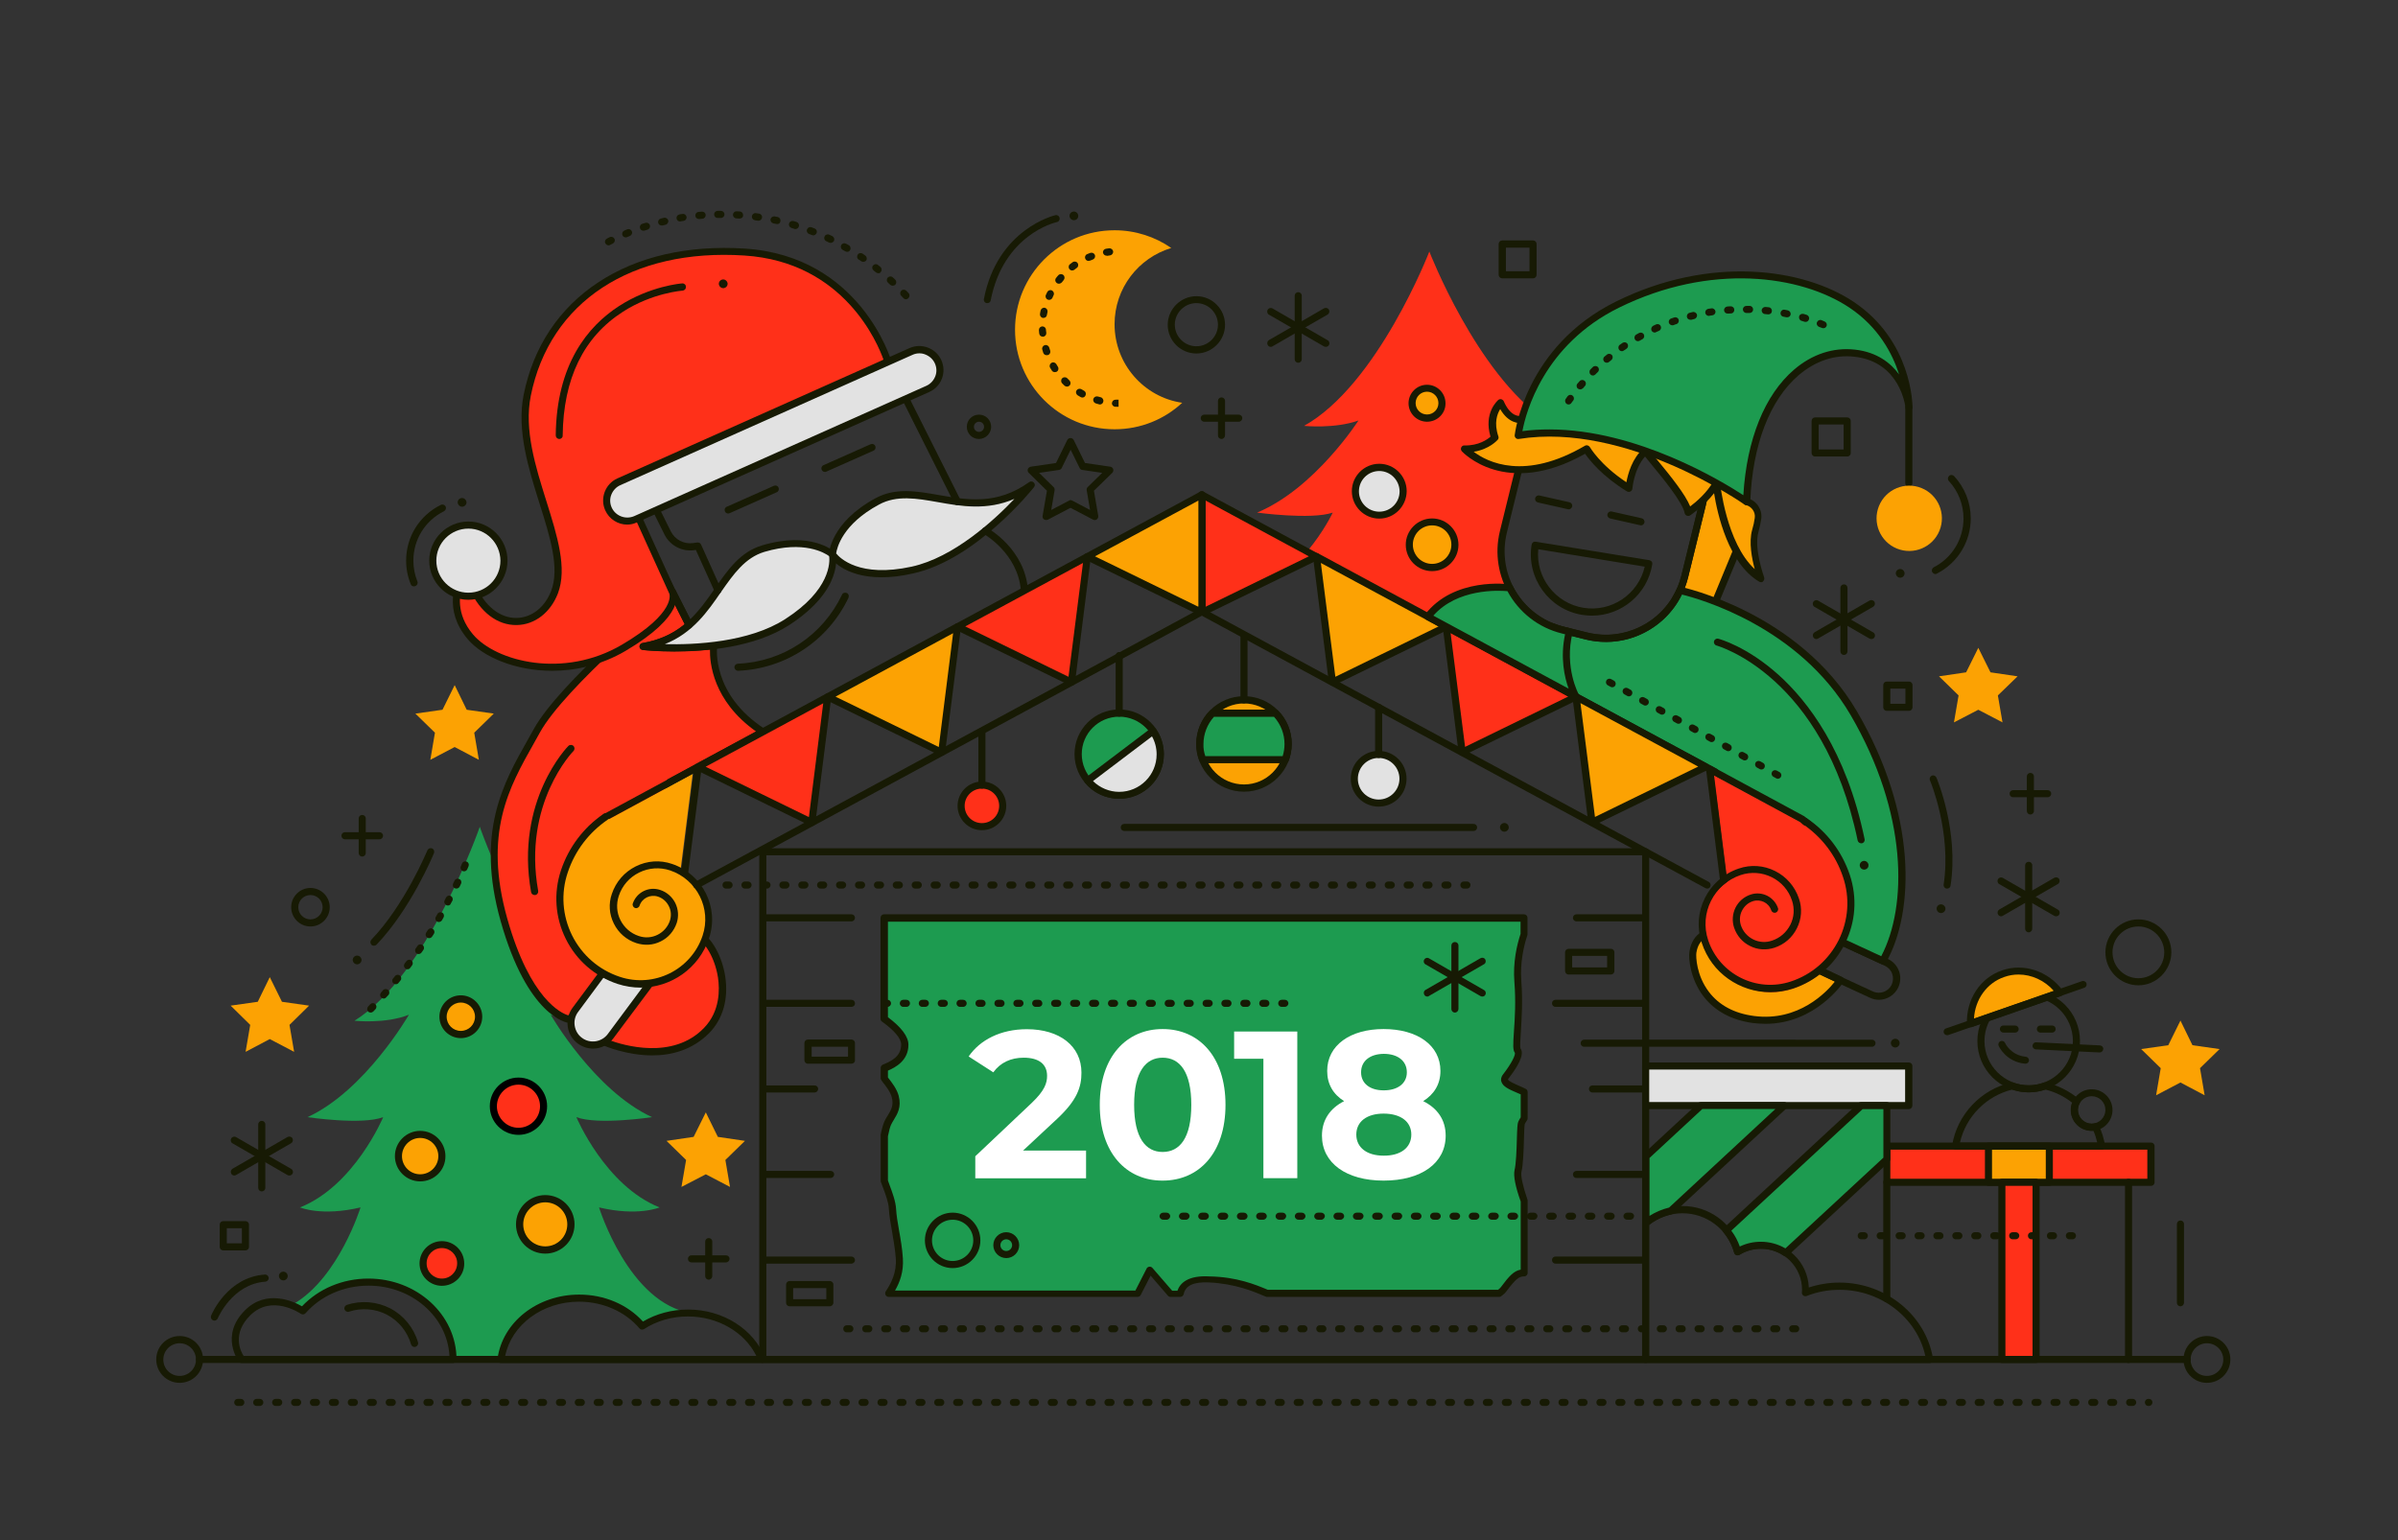 <?xml version="1.0" encoding="utf-8"?>
<!-- Generator: Adobe Illustrator 22.0.1, SVG Export Plug-In . SVG Version: 6.00 Build 0)  -->
<svg version="1.1" xmlns="http://www.w3.org/2000/svg" xmlns:xlink="http://www.w3.org/1999/xlink" x="0px" y="0px"
	 viewBox="0 0 1556.4 1000" style="enable-background:new 0 0 1556.4 1000;" xml:space="preserve">
<rect x="0" y="0" width="1556.4" height="1000" fill="#333333" stroke="none"/>
<style type="text/css">
	.st0{display:none;}
	.st1{display:inline;fill:#9F6BFF;}
	.st2{fill:#FCA203;}
	.st3{fill:#171A04;}
	.st4{fill:#FF3019;}
	.st5{fill:#1D9B50;}
	.st6{fill:#E2E2E2;}
	.st7{fill:#FFFFFF;}
</style>
<g id="Tansparency_test" class="st0">
	<rect x="25.5" y="91" class="st1" width="1448.1" height="891.3"/>
</g>
<g id="Christmas">
	<path class="st2" d="M1194.5,636.4c0,0-19.8,30.4-56.5,25.5c-36.6-4.9-40.2-37.1-39.3-43.5c3.3-22.9,34.9-11.2,34.9-11.2
		L1194.5,636.4z"/>
	<path class="st3" d="M1145.9,664.7c-2.6,0-5.3-0.2-8.1-0.5c-14-1.9-24.9-7.8-32.3-17.5c-8.3-11-9.7-24.1-9-28.7
		c0.9-6.1,3.6-10.5,8.2-13.2c11.1-6.6,29-0.1,29.8,0.2c0.1,0,0.1,0.1,0.2,0.1l60.9,29.2c0.6,0.3,1,0.8,1.2,1.5s0.1,1.3-0.3,1.9
		C1196.2,638,1178.4,664.7,1145.9,664.7z M1117.1,606.5c-3.6,0-7.2,0.6-10.1,2.3c-3.3,2-5.3,5.2-6,9.9c-0.3,2.4,0,14.5,8.1,25.2
		c6.6,8.7,16.4,14,29.2,15.7c29.1,3.9,47.4-15.7,52.6-22.3l-58.3-28C1131.8,609,1124.5,606.5,1117.1,606.5z"/>
	<path class="st3" d="M1219.5,649.1c-1.9,0-3.9-0.4-5.8-1.3l-45.4-21c-3.3-1.5-5.9-4.3-7.2-7.8c-1.3-3.5-1.1-7.2,0.4-10.6
		c1.5-3.3,4.3-5.9,7.8-7.2s7.2-1.1,10.6,0.4l45.4,21c3.3,1.5,5.9,4.3,7.2,7.8c1.3,3.5,1.1,7.2-0.4,10.6l0,0
		C1229.7,646.1,1224.7,649.1,1219.5,649.1z M1174.1,605.1c-1.1,0-2.1,0.2-3.2,0.6c-2.3,0.8-4.1,2.5-5.2,4.8c-1,2.2-1.1,4.7-0.3,7
		c0.8,2.3,2.5,4.1,4.8,5.2l45.4,21c4.6,2.1,10.1,0.1,12.2-4.5c1-2.2,1.1-4.7,0.3-7c-0.8-2.3-2.5-4.1-4.8-5.2l-45.4-21
		C1176.7,605.4,1175.4,605.1,1174.1,605.1z M1229.9,640.1L1229.9,640.1L1229.9,640.1z"/>
	<path class="st2" d="M1110.7,296.4l-4.8,11.9c0.9,6.4,0.6,13-1.1,19.7l-11.4,46.4c-1.3,5.1-3.2,9.8-5.8,14.1l22.6,9.8l16.8-40.5
		l1.9-42.8L1110.7,296.4z"/>
	<path class="st3" d="M1110.3,400.6c-0.3,0-0.6-0.1-0.9-0.2l-22.6-9.8c-0.6-0.3-1.1-0.8-1.3-1.4c-0.2-0.6-0.1-1.3,0.2-1.9
		c2.5-4.2,4.3-8.8,5.5-13.5l11.4-46.4c1.5-6.2,1.9-12.5,1-18.8c-0.1-0.4,0-0.8,0.1-1.2l4.8-11.9c0.3-0.7,0.9-1.3,1.7-1.4
		c0.8-0.2,1.6,0.1,2.1,0.7l18.2,18.7c0.4,0.5,0.7,1.1,0.7,1.7l-1.9,42.8c0,0.3-0.1,0.5-0.2,0.8l-16.8,40.5c-0.2,0.6-0.7,1-1.3,1.3
		C1110.9,400.6,1110.6,400.6,1110.3,400.6z M1090.9,387.4l18.1,7.9l15.7-38l1.8-41.4l-15-15.4l-3.2,8c0.8,6.7,0.4,13.4-1.2,19.9
		l-11.4,46.4C1094.6,379.2,1093,383.4,1090.9,387.4z"/>
	<path class="st4" d="M1016.8,409.7l-2.4-0.6c-28.3-7-45.5-35.5-38.6-63.8l11.4-46.4c0.5-2,1.1-3.9,1.8-5.8
		c-9.6-11.2-15.3-20-15.3-20c8.2,2.9,17.8,3.7,24.9,3.8c1.3-1.5,2.7-2.9,4.1-4.3c-44.6-30.5-75-109.3-75-109.3
		s-33.3,86.3-81.3,113.2c0,0,20,2,35.3-3.5c0,0-28.3,44.2-65.8,59.8c0,0,35.2,4.8,49.1,0c0,0-5.7,12.2-16.6,25.2l185.1,100.1
		l31.4-10.8C1042.5,444.3,1026.5,425.7,1016.8,409.7z"/>
	<path class="st5" d="M1178.9,603.8l43.1,19.9c19.7-34.9,18-97.7-18.9-160.8c-37.6-64.3-112.8-79.7-112.8-79.7
		c-10.2,22.8-35.6,35.8-60.7,29.6l-15.3-3.8c-2.4-0.6-4.6-1.3-6.8-2.2l-18.3,18.7l33.7,26.8l90.3,48.8l47,95.9l10.6,6.1
		C1173.4,602.5,1176.3,602.6,1178.9,603.8z"/>
	<path class="st3" d="M1222,626.1c-0.3,0-0.7-0.1-1-0.2l-43.1-19.9l0,0c-2-0.9-4.3-1.1-6.4-0.5c-0.6,0.2-1.3,0.1-1.8-0.2l-10.6-6.1
		c-0.4-0.2-0.7-0.6-0.9-1l-46.7-95.3l-89.7-48.5c-0.1-0.1-0.2-0.1-0.3-0.2l-33.7-26.8c-0.5-0.4-0.8-1-0.9-1.7c0-0.7,0.2-1.3,0.7-1.8
		l18.3-18.7c0.7-0.7,1.6-0.9,2.5-0.5c2.2,0.9,4.4,1.6,6.5,2.1l15.3,3.8c23.7,5.8,48.1-6.1,58.1-28.3c0.4-1,1.5-1.5,2.6-1.3
		c0.8,0.2,76.6,16.3,114.3,80.8c39,66.7,37.6,129.9,18.9,163.1C1223.6,625.7,1222.8,626.1,1222,626.1z M1179.9,601.8l41.1,19
		c17-32.4,17.4-92.7-19.9-156.6c-33.5-57.3-98-75.4-109.5-78.2c-11.3,23.1-37.3,35.4-62.6,29.1l-15.3-3.8c-1.9-0.5-3.8-1-5.7-1.7
		l-15.4,15.8l31.5,25l90.2,48.7c0.4,0.2,0.8,0.6,1,1l46.7,95.3l9.2,5.3C1174.1,600.2,1177.1,600.5,1179.9,601.8L1179.9,601.8z"/>
	<path class="st4" d="M392.2,676.5c0,0,41.3,18.4,66.3-7.5c19.8-20.4,7.2-55.5-5.5-62.4s-31.3,15.3-31.3,15.3L392.2,676.5z"/>
	<path class="st3" d="M423.3,685.2c-16.8,0-31-6.2-32-6.6c-0.6-0.3-1-0.8-1.2-1.4c-0.2-0.6-0.2-1.3,0.2-1.8l29.5-54.5
		c0.1-0.1,0.2-0.3,0.3-0.4c0.8-1,20-23.6,34.2-15.9c7.6,4.1,14.4,16.2,16.4,29.4c2.2,14.4-1.4,27.4-10.3,36.6
		C449.2,681.9,435.6,685.2,423.3,685.2z M395.5,675.3c8.9,3.3,41.1,13.1,61.4-7.9c10.6-10.9,10.2-25.2,9.1-32.7
		c-2-13.1-8.7-23.2-14-26.1c-9-4.9-23.3,8.7-28.3,14.6L395.5,675.3z"/>
	<path class="st5" d="M375.8,842.8c16.8,0,31.6,7.1,40.9,18.2c8.4-5.4,18.6-8.5,29.7-8.5c0.8,0,1.5,0,2.3,0.1l0.1-0.1
		c-40.6-6-60-68.6-60-68.6c25.3,6,39.3,0,39.3,0c-35.3-14-54-58.6-54-58.6c14,5.3,49.1,0,49.1,0c-37.5-17.3-65.8-66.5-65.8-66.5
		c15.3,6.1,35.3,3.9,35.3,3.9c-48-30-81.3-125.9-81.3-125.9s-33.3,95.9-81.3,125.9c0,0,20,2.2,35.3-3.9c0,0-28.3,49.2-65.8,66.5
		c0,0,35.2,5.3,49.1,0c0,0-18.7,44.6-54,58.6c0,0,14,6,39.3,0c0,0-14,45.2-43.1,62.5c1.8,1.4,3.6,3,5.1,4.8
		c10.1-11.4,25.4-18.6,42.7-18.6c30.3,0,54.9,22.5,54.9,50.2h17.7h13.4C328.1,860.2,349.6,842.8,375.8,842.8z"/>
	<path class="st4" d="M463.2,419.1c-24.5,3-45.8,0.6-45.8,0.6c13-2.2,22.4-7.4,29.9-13.9l-10.8-21.4l-2,2.3c0,0-69.5,57.6-86.2,87.7
		c-16.7,30.2-38.6,61.5-21.3,122.8c17.3,61.3,42.2,64.5,42.2,64.5l48.2-36.5l17.3-117.5l54.9-29.7l5.5-3
		C458.9,451.6,463.2,419.1,463.2,419.1z"/>
	<path class="st3" d="M369.3,664.1c-0.1,0-0.2,0-0.3,0c-1.1-0.1-26.6-4.1-44.1-66.2c-16.2-57.5,1.7-89.4,17.6-117.5
		c1.3-2.3,2.6-4.7,3.9-7c16.4-29.8,81.9-84.4,86.6-88.3l1.8-2.2c0.5-0.6,1.3-0.9,2-0.8c0.8,0.1,1.4,0.6,1.8,1.2l10.8,21.4
		c0.5,0.9,0.3,2.1-0.5,2.8c-5.3,4.6-11,8.1-17.4,10.7c8.3,0.2,19.6,0,31.5-1.4c0.7-0.1,1.4,0.2,1.9,0.7c0.5,0.5,0.7,1.2,0.6,1.9l0,0
		c-0.2,1.3-3.7,31.4,30.8,53.8c0.7,0.4,1.1,1.2,1,2c0,0.8-0.5,1.5-1.2,1.9l-59.3,32.1l-17.2,116.3c-0.1,0.6-0.4,1.1-0.9,1.5
		l-48.2,36.5C370.3,663.9,369.8,664.1,369.3,664.1z M436,388.5c-1.1,0.9-69.4,57.7-85.6,87.1c-1.3,2.3-2.6,4.7-3.9,7
		c-16.2,28.7-32.9,58.4-17.2,114c14.8,52.3,35.1,61.3,39.5,62.6l46.5-35.3l17.2-116.5c0.1-0.7,0.5-1.3,1.2-1.7l57-30.8
		c-28.1-19.9-30.1-44.8-29.9-53.2c-23.3,2.5-43.4,0.3-43.6,0.3c-1.1-0.1-2-1.1-2.1-2.2c0-1.1,0.8-2.1,1.9-2.3
		c10.6-1.8,19.6-5.8,27.4-12.2L436,388.5z M463.2,419.1L463.2,419.1L463.2,419.1z"/>
	<path class="st3" d="M169.9,773.5c-1.3,0-2.3-1-2.3-2.3V730c0-1.3,1-2.3,2.3-2.3c1.3,0,2.3,1,2.3,2.3v41.2
		C172.2,772.5,171.2,773.5,169.9,773.5z"/>
	<path class="st3" d="M152.1,763.2c-0.8,0-1.6-0.4-2-1.2c-0.6-1.1-0.3-2.5,0.8-3.2l35.7-20.6c1.1-0.6,2.5-0.3,3.2,0.8
		c0.6,1.1,0.3,2.5-0.8,3.2l-35.7,20.6C152.9,763.1,152.5,763.2,152.1,763.2z"/>
	<path class="st3" d="M187.8,763.2c-0.4,0-0.8-0.1-1.2-0.3l-35.7-20.6c-1.1-0.6-1.5-2-0.8-3.2c0.6-1.1,2.1-1.5,3.2-0.8l35.7,20.6
		c1.1,0.6,1.5,2,0.8,3.2C189.4,762.8,188.6,763.2,187.8,763.2z"/>
	<path class="st3" d="M842.6,235.5c-1.3,0-2.3-1-2.3-2.3V192c0-1.3,1-2.3,2.3-2.3c1.3,0,2.3,1,2.3,2.3v41.2
		C844.9,234.5,843.9,235.5,842.6,235.5z"/>
	<path class="st3" d="M824.8,225.2c-0.8,0-1.6-0.4-2-1.2c-0.6-1.1-0.3-2.5,0.8-3.2l35.7-20.6c1.1-0.6,2.5-0.3,3.2,0.8
		c0.6,1.1,0.3,2.5-0.8,3.2l-35.7,20.6C825.6,225.1,825.2,225.2,824.8,225.2z"/>
	<path class="st3" d="M860.5,225.2c-0.4,0-0.8-0.1-1.2-0.3l-35.7-20.6c-1.1-0.6-1.5-2-0.8-3.2c0.6-1.1,2-1.5,3.2-0.8l35.7,20.6
		c1.1,0.6,1.5,2,0.8,3.2C862,224.8,861.3,225.2,860.5,225.2z"/>
	<path class="st3" d="M1196.8,425.2c-1.3,0-2.3-1-2.3-2.3v-41.2c0-1.3,1-2.3,2.3-2.3s2.3,1,2.3,2.3v41.2
		C1199.1,424.2,1198.1,425.2,1196.8,425.2z"/>
	<path class="st3" d="M1178.9,414.9c-0.8,0-1.6-0.4-2-1.2c-0.6-1.1-0.3-2.5,0.8-3.2l35.7-20.6c1.1-0.6,2.5-0.3,3.2,0.8
		c0.6,1.1,0.3,2.5-0.8,3.2l-35.7,20.6C1179.7,414.8,1179.3,414.9,1178.9,414.9z"/>
	<path class="st3" d="M1214.6,414.9c-0.4,0-0.8-0.1-1.2-0.3l-35.7-20.6c-1.1-0.6-1.5-2-0.8-3.2c0.6-1.1,2-1.5,3.2-0.8l35.7,20.6
		c1.1,0.6,1.5,2,0.8,3.2C1216.2,414.5,1215.4,414.9,1214.6,414.9z"/>
	<path class="st3" d="M1316.7,605.3c-1.3,0-2.3-1-2.3-2.3v-41.2c0-1.3,1-2.3,2.3-2.3c1.3,0,2.3,1,2.3,2.3v41.2
		C1319,604.2,1318,605.3,1316.7,605.3z"/>
	<path class="st3" d="M1298.8,594.9c-0.8,0-1.6-0.4-2-1.2c-0.6-1.1-0.3-2.5,0.8-3.2l35.7-20.6c1.1-0.6,2.5-0.3,3.2,0.8
		c0.6,1.1,0.3,2.5-0.8,3.2l-35.7,20.6C1299.6,594.8,1299.2,594.9,1298.8,594.9z"/>
	<path class="st3" d="M1334.5,594.9c-0.4,0-0.8-0.1-1.2-0.3l-35.7-20.6c-1.1-0.6-1.5-2-0.8-3.2c0.6-1.1,2-1.5,3.2-0.8l35.7,20.6
		c1.1,0.6,1.5,2,0.8,3.2C1336.1,594.5,1335.3,594.9,1334.5,594.9z"/>
	<path class="st3" d="M235.1,556.1c-1.3,0-2.3-1-2.3-2.3v-22.4c0-1.3,1-2.3,2.3-2.3c1.3,0,2.3,1,2.3,2.3v22.4
		C237.4,555.1,236.4,556.1,235.1,556.1z"/>
	<path class="st3" d="M246.3,544.9h-22.4c-1.3,0-2.3-1-2.3-2.3c0-1.3,1-2.3,2.3-2.3h22.4c1.3,0,2.3,1,2.3,2.3
		C248.6,543.9,247.6,544.9,246.3,544.9z"/>
	<path class="st3" d="M460,830.8c-1.3,0-2.3-1-2.3-2.3v-22.4c0-1.3,1-2.3,2.3-2.3c1.3,0,2.3,1,2.3,2.3v22.4
		C462.3,829.7,461.3,830.8,460,830.8z"/>
	<path class="st3" d="M471.2,819.6h-22.4c-1.3,0-2.3-1-2.3-2.3c0-1.3,1-2.3,2.3-2.3h22.4c1.3,0,2.3,1,2.3,2.3
		C473.5,818.5,472.5,819.6,471.2,819.6z"/>
	<path class="st3" d="M792.8,285c-1.3,0-2.3-1-2.3-2.3v-22.4c0-1.3,1-2.3,2.3-2.3c1.3,0,2.3,1,2.3,2.3v22.4
		C795.1,283.9,794.1,285,792.8,285z"/>
	<path class="st3" d="M804,273.8h-22.4c-1.3,0-2.3-1-2.3-2.3c0-1.3,1-2.3,2.3-2.3H804c1.3,0,2.3,1,2.3,2.3
		C806.3,272.7,805.3,273.8,804,273.8z"/>
	<path class="st3" d="M1317.8,528.8c-1.3,0-2.3-1-2.3-2.3v-22.4c0-1.3,1-2.3,2.3-2.3c1.3,0,2.3,1,2.3,2.3v22.4
		C1320.1,527.8,1319.1,528.8,1317.8,528.8z"/>
	<path class="st3" d="M1329,517.6h-22.4c-1.3,0-2.3-1-2.3-2.3c0-1.3,1-2.3,2.3-2.3h22.4c1.3,0,2.3,1,2.3,2.3
		C1331.3,516.6,1330.3,517.6,1329,517.6z"/>
	<polygon class="st2" points="854.5,361.3 938.7,406.8 864.8,442.9 	"/>
	<path class="st3" d="M864.8,445.2c-0.4,0-0.8-0.1-1.1-0.3c-0.7-0.4-1.1-1-1.2-1.7l-10.3-81.6c-0.1-0.9,0.3-1.7,1-2.2
		c0.7-0.5,1.6-0.5,2.4-0.1l84.2,45.5c0.8,0.4,1.2,1.2,1.2,2.1c0,0.9-0.5,1.6-1.3,2l-73.9,36C865.5,445.1,865.1,445.2,864.8,445.2z
		 M857.3,365.5l9.4,73.9l67-32.7L857.3,365.5z"/>
	<polygon class="st4" points="938.7,406.8 1022.9,452.4 949,488.4 	"/>
	<path class="st3" d="M949,490.7c-0.4,0-0.8-0.1-1.1-0.3c-0.7-0.4-1.1-1-1.2-1.7l-10.3-81.6c-0.1-0.9,0.3-1.7,1-2.2
		c0.7-0.5,1.6-0.5,2.4-0.1l84.2,45.5c0.8,0.4,1.2,1.2,1.2,2.1c0,0.9-0.5,1.6-1.3,2l-73.9,36C949.7,490.7,949.3,490.7,949,490.7z
		 M941.5,411l9.4,73.9l67-32.7L941.5,411z"/>
	<polygon class="st2" points="1022.9,452.4 1107.1,497.9 1033.2,534 	"/>
	<path class="st3" d="M1033.2,536.3c-0.4,0-0.8-0.1-1.1-0.3c-0.7-0.4-1.1-1-1.2-1.7l-10.3-81.6c-0.1-0.9,0.3-1.7,1-2.2
		c0.7-0.5,1.6-0.5,2.4-0.1l84.2,45.5c0.8,0.4,1.2,1.2,1.2,2.1c0,0.9-0.5,1.6-1.3,2l-73.9,36C1033.9,536.2,1033.6,536.3,1033.2,536.3
		z M1025.8,456.5l9.4,73.9l67-32.7L1025.8,456.5z"/>
	<polygon class="st4" points="780.1,321.1 780.1,393.5 780.5,397.4 854.5,361.3 	"/>
	<path class="st3" d="M780.5,399.7c-0.4,0-0.8-0.1-1.1-0.3c-0.7-0.4-1.1-1-1.2-1.7l-0.5-3.8c0-0.1,0-0.2,0-0.3v-72.4
		c0-0.8,0.4-1.6,1.1-2c0.7-0.4,1.6-0.4,2.3,0l74.4,40.2c0.8,0.4,1.2,1.2,1.2,2.1c0,0.9-0.5,1.6-1.3,2l-73.9,36
		C781.2,399.6,780.9,399.7,780.5,399.7z M782.4,393.4l0.1,0.5l67-32.7l-67-36.2V393.4z"/>
	<path class="st3" d="M1108,576.9c-0.4,0-0.7-0.1-1.1-0.3L779.4,399.4c-1.1-0.6-1.5-2-0.9-3.1c0.6-1.1,2-1.5,3.1-0.9l327.5,177.2
		c1.1,0.6,1.5,2,0.9,3.1C1109.7,576.5,1108.9,576.9,1108,576.9z"/>
	<path class="st3" d="M116.6,897.8c-8.4,0-15.2-6.8-15.2-15.2c0-8.4,6.8-15.2,15.2-15.2c8.4,0,15.2,6.8,15.2,15.2
		C131.8,891,125,897.8,116.6,897.8z M116.6,872.1c-5.8,0-10.6,4.7-10.6,10.6s4.7,10.6,10.6,10.6c5.8,0,10.6-4.7,10.6-10.6
		S122.4,872.1,116.6,872.1z"/>
	<path class="st3" d="M1432.4,897.8c-8.4,0-15.2-6.8-15.2-15.2c0-8.4,6.8-15.2,15.2-15.2c8.4,0,15.2,6.8,15.2,15.2
		C1447.6,891,1440.8,897.8,1432.4,897.8z M1432.4,872.1c-5.8,0-10.6,4.7-10.6,10.6s4.7,10.6,10.6,10.6c5.8,0,10.6-4.7,10.6-10.6
		S1438.2,872.1,1432.4,872.1z"/>
	<path class="st3" d="M1419.5,884.9H129.5c-1.3,0-2.3-1-2.3-2.3s1-2.3,2.3-2.3h1290.1c1.3,0,2.3,1,2.3,2.3
		S1420.8,884.9,1419.5,884.9z"/>
	<path class="st3" d="M1068.1,884.9h-573c-1.3,0-2.3-1-2.3-2.3V553c0-1.3,1-2.3,2.3-2.3h573c1.3,0,2.3,1,2.3,2.3v329.7
		C1070.4,883.9,1069.4,884.9,1068.1,884.9z M497.4,880.3h568.4V555.3H497.4V880.3z"/>
	<path class="st2" d="M723.4,210.5c0-23.4,15.5-43.1,36.8-49.5c-10.4-7.2-23.1-11.5-36.8-11.5c-35.7,0-64.6,28.9-64.6,64.6
		c0,35.7,28.9,64.6,64.6,64.6c17,0,32.4-6.5,43.9-17.2C742.5,257.9,723.4,236.4,723.4,210.5z"/>
	<path class="st5" d="M985.2,760.2c1.7-7.6,1.4-28.9,2.2-31.2c0.2-0.6,0.9-1.7,1.8-3.1v-17.1c-6.1-3.1-15.6-5.5-12-10
		c4.9-6.2,9.8-14.2,7.8-16.9c-2-2.7,2-21.8,0.2-44.9c-0.9-12.3,1.5-23.2,4-30.7v-10.6H574v65.5c6.6,4.8,13.3,11,13.3,16.7
		c0,9.7-8.5,13.3-13.3,15.2v6.7c2.5,3.2,5.9,7.4,7.1,11.8c2.2,8.4-2.7,12.3-4.9,17.3c-0.7,1.6-1.5,4.6-2.2,8.1v29.3
		c2.1,5.9,5,12.7,5.3,18.2c0.4,8.4,3.6,20,4.4,32c0.7,9.7-2.9,17.1-6.9,23.1h161.6l7.9-15.5l13.5,15.5h6.3c1-4.9,5.1-10.1,18.9-9.3
		c17.6,0.9,29.4,5.9,37.5,9.3H973c1.2-0.8,2.2-1.7,2.9-2.7c6.2-8.4,8.9-10.7,13.3-10.7v-46.7C986.5,772.1,984.3,764,985.2,760.2z"/>
	<path class="st3" d="M973,842H822.4c-0.3,0-0.6-0.1-0.9-0.2c-8.3-3.5-19.6-8.3-36.7-9.2c-9.9-0.5-15.4,2-16.5,7.5
		c-0.2,1.1-1.2,1.9-2.3,1.9h-6.3c-0.7,0-1.3-0.3-1.7-0.8l-11.2-13l-6.4,12.5c-0.4,0.8-1.2,1.3-2.1,1.3H576.8c-0.9,0-1.6-0.5-2-1.2
		c-0.4-0.8-0.4-1.7,0.1-2.4c3.4-5.1,7.2-12.2,6.5-21.6c-0.5-6.1-1.5-12-2.5-17.7c-0.9-5.2-1.8-10.1-2-14.3c-0.2-4.2-2.1-9.3-4-14.3
		c-0.4-1.1-0.8-2.1-1.2-3.2c-0.1-0.3-0.1-0.5-0.1-0.8v-29.3c0-0.2,0-0.3,0-0.5c0.5-2.7,1.4-6.4,2.4-8.6c0.6-1.4,1.4-2.7,2.2-3.9
		c2.1-3.5,4-6.5,2.6-11.8c-0.9-3.5-3.7-7.1-6-10l-0.7-1c-0.3-0.4-0.5-0.9-0.5-1.4v-6.7c0-0.9,0.6-1.8,1.4-2.1
		c5.7-2.3,11.9-5.4,11.9-13.1c0-3.8-4.4-9.1-12.4-14.8c-0.6-0.4-1-1.1-1-1.9v-65.5c0-1.3,1-2.3,2.3-2.3h415.3c1.3,0,2.3,1,2.3,2.3
		v10.6c0,0.2,0,0.5-0.1,0.7c-2.3,6.9-4.8,17.7-3.9,29.8c1,13,0.2,24.5-0.3,32.9c-0.3,4.8-0.7,9.8-0.2,10.9c3,4-2.7,12.8-7.9,19.5
		c-0.3,0.3-0.3,0.5-0.3,0.5c0.2,1.1,4.9,3.1,7.1,4.1c1.5,0.6,3,1.3,4.4,2c0.8,0.4,1.3,1.2,1.3,2.1V726c0,0.4-0.1,0.9-0.3,1.2
		l-0.2,0.3c-0.6,0.9-1.3,2-1.4,2.4c-0.2,0.9-0.4,5.7-0.5,9.9c-0.2,7.3-0.5,16.4-1.6,20.9l0,0c-0.6,2.7,0.9,9.5,3.9,18.2
		c0.1,0.2,0.1,0.5,0.1,0.8v46.7c0,1.3-1,2.3-2.3,2.3c-3.2,0-5.3,1.4-11.5,9.7c-0.8,1.1-1.9,2.1-3.4,3.2C974,841.9,973.5,842,973,842
		z M822.9,837.4h149.4c0.8-0.6,1.4-1.2,1.8-1.7c5.4-7.3,8.5-10.6,12.9-11.4v-44.2c-3.5-9.8-4.8-16.7-4-20.4l0,0
		c1-4.1,1.3-12.9,1.5-20c0.2-7.5,0.4-10.2,0.9-11.4c0.3-0.7,0.8-1.6,1.6-2.9v-14.9c-0.9-0.4-1.9-0.8-2.8-1.2c-4.6-2-8.9-3.8-9.8-7.2
		c-0.3-1-0.3-2.7,1.1-4.5c6-7.7,8.2-13,7.7-14.1c-1.3-1.7-1.2-4.9-0.6-13.8c0.6-8.3,1.3-19.6,0.3-32.2c-1-12.7,1.6-23.9,4-31.2v-7.9
		H576.3v62c8.8,6.6,13.3,12.6,13.3,17.9c0,10.3-8.4,14.7-13.3,16.8v4.4l0.2,0.3c2.5,3.2,5.6,7.2,6.8,11.7c1.9,7.3-0.9,11.8-3.1,15.4
		c-0.7,1.2-1.4,2.3-1.9,3.4c-0.6,1.3-1.3,4-2,7.4v28.7c0.3,0.9,0.7,1.8,1,2.8c2,5.3,4,10.8,4.3,15.7c0.2,3.9,1,8.7,1.9,13.8
		c1,5.5,2.1,11.8,2.5,18.2c0.6,8.8-2,15.6-5.1,21h156l7.3-14.3c0.3-0.7,1-1.1,1.8-1.2c0.7-0.1,1.5,0.2,2,0.8l12.8,14.8h3.4
		c1.7-5,6.9-10.1,20.8-9.3C802.7,829,814.8,834,822.9,837.4z M985.2,760.2L985.2,760.2L985.2,760.2z"/>
	<path class="st3" d="M1165.5,865h-2c-1.3,0-2.3-1-2.3-2.3c0-1.3,1-2.3,2.3-2.3h2c1.3,0,2.3,1,2.3,2.3
		C1167.8,864,1166.8,865,1165.5,865z M1153.2,865h-2c-1.3,0-2.3-1-2.3-2.3c0-1.3,1-2.3,2.3-2.3h2c1.3,0,2.3,1,2.3,2.3
		C1155.5,864,1154.5,865,1153.2,865z M1141,865h-2c-1.3,0-2.3-1-2.3-2.3c0-1.3,1-2.3,2.3-2.3h2c1.3,0,2.3,1,2.3,2.3
		C1143.3,864,1142.2,865,1141,865z M1128.7,865h-2c-1.3,0-2.3-1-2.3-2.3c0-1.3,1-2.3,2.3-2.3h2c1.3,0,2.3,1,2.3,2.3
		C1131,864,1130,865,1128.7,865z M1116.4,865h-2c-1.3,0-2.3-1-2.3-2.3c0-1.3,1-2.3,2.3-2.3h2c1.3,0,2.3,1,2.3,2.3
		C1118.7,864,1117.7,865,1116.4,865z M1104.1,865h-2c-1.3,0-2.3-1-2.3-2.3c0-1.3,1-2.3,2.3-2.3h2c1.3,0,2.3,1,2.3,2.3
		C1106.4,864,1105.4,865,1104.1,865z M1091.8,865h-2c-1.3,0-2.3-1-2.3-2.3c0-1.3,1-2.3,2.3-2.3h2c1.3,0,2.3,1,2.3,2.3
		C1094.2,864,1093.1,865,1091.8,865z M1079.6,865h-2c-1.3,0-2.3-1-2.3-2.3c0-1.3,1-2.3,2.3-2.3h2c1.3,0,2.3,1,2.3,2.3
		C1081.9,864,1080.8,865,1079.6,865z M1067.3,865h-2c-1.3,0-2.3-1-2.3-2.3c0-1.3,1-2.3,2.3-2.3h2c1.3,0,2.3,1,2.3,2.3
		C1069.6,864,1068.6,865,1067.3,865z M1055,865h-2c-1.3,0-2.3-1-2.3-2.3c0-1.3,1-2.3,2.3-2.3h2c1.3,0,2.3,1,2.3,2.3
		C1057.3,864,1056.3,865,1055,865z M1042.7,865h-2c-1.3,0-2.3-1-2.3-2.3c0-1.3,1-2.3,2.3-2.3h2c1.3,0,2.3,1,2.3,2.3
		C1045,864,1044,865,1042.7,865z M1030.5,865h-2c-1.3,0-2.3-1-2.3-2.3c0-1.3,1-2.3,2.3-2.3h2c1.3,0,2.3,1,2.3,2.3
		C1032.8,864,1031.7,865,1030.5,865z M1018.2,865h-2c-1.3,0-2.3-1-2.3-2.3c0-1.3,1-2.3,2.3-2.3h2c1.3,0,2.3,1,2.3,2.3
		C1020.5,864,1019.4,865,1018.2,865z M1005.9,865h-2c-1.3,0-2.3-1-2.3-2.3c0-1.3,1-2.3,2.3-2.3h2c1.3,0,2.3,1,2.3,2.3
		C1008.2,864,1007.2,865,1005.9,865z M993.6,865h-2c-1.3,0-2.3-1-2.3-2.3c0-1.3,1-2.3,2.3-2.3h2c1.3,0,2.3,1,2.3,2.3
		C995.9,864,994.9,865,993.6,865z M981.3,865h-2c-1.3,0-2.3-1-2.3-2.3c0-1.3,1-2.3,2.3-2.3h2c1.3,0,2.3,1,2.3,2.3
		C983.6,864,982.6,865,981.3,865z M969.1,865h-2c-1.3,0-2.3-1-2.3-2.3c0-1.3,1-2.3,2.3-2.3h2c1.3,0,2.3,1,2.3,2.3
		C971.4,864,970.3,865,969.1,865z M956.8,865h-2c-1.3,0-2.3-1-2.3-2.3c0-1.3,1-2.3,2.3-2.3h2c1.3,0,2.3,1,2.3,2.3
		C959.1,864,958.1,865,956.8,865z M944.5,865h-2c-1.3,0-2.3-1-2.3-2.3c0-1.3,1-2.3,2.3-2.3h2c1.3,0,2.3,1,2.3,2.3
		C946.8,864,945.8,865,944.5,865z M932.2,865h-2c-1.3,0-2.3-1-2.3-2.3c0-1.3,1-2.3,2.3-2.3h2c1.3,0,2.3,1,2.3,2.3
		C934.5,864,933.5,865,932.2,865z M919.9,865h-2c-1.3,0-2.3-1-2.3-2.3c0-1.3,1-2.3,2.3-2.3h2c1.3,0,2.3,1,2.3,2.3
		C922.3,864,921.2,865,919.9,865z M907.7,865h-2c-1.3,0-2.3-1-2.3-2.3c0-1.3,1-2.3,2.3-2.3h2c1.3,0,2.3,1,2.3,2.3
		C910,864,908.9,865,907.7,865z M895.4,865h-2c-1.3,0-2.3-1-2.3-2.3c0-1.3,1-2.3,2.3-2.3h2c1.3,0,2.3,1,2.3,2.3
		C897.7,864,896.7,865,895.4,865z M883.1,865h-2c-1.3,0-2.3-1-2.3-2.3c0-1.3,1-2.3,2.3-2.3h2c1.3,0,2.3,1,2.3,2.3
		C885.4,864,884.4,865,883.1,865z M870.8,865h-2c-1.3,0-2.3-1-2.3-2.3c0-1.3,1-2.3,2.3-2.3h2c1.3,0,2.3,1,2.3,2.3
		C873.1,864,872.1,865,870.8,865z M858.6,865h-2c-1.3,0-2.3-1-2.3-2.3c0-1.3,1-2.3,2.3-2.3h2c1.3,0,2.3,1,2.3,2.3
		C860.9,864,859.8,865,858.6,865z M846.3,865h-2c-1.3,0-2.3-1-2.3-2.3c0-1.3,1-2.3,2.3-2.3h2c1.3,0,2.3,1,2.3,2.3
		C848.6,864,847.6,865,846.3,865z M834,865h-2c-1.3,0-2.3-1-2.3-2.3c0-1.3,1-2.3,2.3-2.3h2c1.3,0,2.3,1,2.3,2.3
		C836.3,864,835.3,865,834,865z M821.7,865h-2c-1.3,0-2.3-1-2.3-2.3c0-1.3,1-2.3,2.3-2.3h2c1.3,0,2.3,1,2.3,2.3
		C824,864,823,865,821.7,865z M809.4,865h-2c-1.3,0-2.3-1-2.3-2.3c0-1.3,1-2.3,2.3-2.3h2c1.3,0,2.3,1,2.3,2.3
		C811.8,864,810.7,865,809.4,865z M797.2,865h-2c-1.3,0-2.3-1-2.3-2.3c0-1.3,1-2.3,2.3-2.3h2c1.3,0,2.3,1,2.3,2.3
		C799.5,864,798.4,865,797.2,865z M784.9,865h-2c-1.3,0-2.3-1-2.3-2.3c0-1.3,1-2.3,2.3-2.3h2c1.3,0,2.3,1,2.3,2.3
		C787.2,864,786.2,865,784.9,865z M772.6,865h-2c-1.3,0-2.3-1-2.3-2.3c0-1.3,1-2.3,2.3-2.3h2c1.3,0,2.3,1,2.3,2.3
		C774.9,864,773.9,865,772.6,865z M760.3,865h-2c-1.3,0-2.3-1-2.3-2.3c0-1.3,1-2.3,2.3-2.3h2c1.3,0,2.3,1,2.3,2.3
		C762.6,864,761.6,865,760.3,865z M748.1,865h-2c-1.3,0-2.3-1-2.3-2.3c0-1.3,1-2.3,2.3-2.3h2c1.3,0,2.3,1,2.3,2.3
		C750.4,864,749.3,865,748.1,865z M735.8,865h-2c-1.3,0-2.3-1-2.3-2.3c0-1.3,1-2.3,2.3-2.3h2c1.3,0,2.3,1,2.3,2.3
		C738.1,864,737,865,735.8,865z M723.5,865h-2c-1.3,0-2.3-1-2.3-2.3c0-1.3,1-2.3,2.3-2.3h2c1.3,0,2.3,1,2.3,2.3
		C725.8,864,724.8,865,723.5,865z M711.2,865h-2c-1.3,0-2.3-1-2.3-2.3c0-1.3,1-2.3,2.3-2.3h2c1.3,0,2.3,1,2.3,2.3
		C713.5,864,712.5,865,711.2,865z M698.9,865h-2c-1.3,0-2.3-1-2.3-2.3c0-1.3,1-2.3,2.3-2.3h2c1.3,0,2.3,1,2.3,2.3
		C701.2,864,700.2,865,698.9,865z M686.7,865h-2c-1.3,0-2.3-1-2.3-2.3c0-1.3,1-2.3,2.3-2.3h2c1.3,0,2.3,1,2.3,2.3
		C689,864,687.9,865,686.7,865z M674.4,865h-2c-1.3,0-2.3-1-2.3-2.3c0-1.3,1-2.3,2.3-2.3h2c1.3,0,2.3,1,2.3,2.3
		C676.7,864,675.7,865,674.4,865z M662.1,865h-2c-1.3,0-2.3-1-2.3-2.3c0-1.3,1-2.3,2.3-2.3h2c1.3,0,2.3,1,2.3,2.3
		C664.4,864,663.4,865,662.1,865z M649.8,865h-2c-1.3,0-2.3-1-2.3-2.3c0-1.3,1-2.3,2.3-2.3h2c1.3,0,2.3,1,2.3,2.3
		C652.1,864,651.1,865,649.8,865z M637.5,865h-2c-1.3,0-2.3-1-2.3-2.3c0-1.3,1-2.3,2.3-2.3h2c1.3,0,2.3,1,2.3,2.3
		C639.9,864,638.8,865,637.5,865z M625.3,865h-2c-1.3,0-2.3-1-2.3-2.3c0-1.3,1-2.3,2.3-2.3h2c1.3,0,2.3,1,2.3,2.3
		C627.6,864,626.5,865,625.3,865z M613,865h-2c-1.3,0-2.3-1-2.3-2.3c0-1.3,1-2.3,2.3-2.3h2c1.3,0,2.3,1,2.3,2.3
		C615.3,864,614.3,865,613,865z M600.7,865h-2c-1.3,0-2.3-1-2.3-2.3c0-1.3,1-2.3,2.3-2.3h2c1.3,0,2.3,1,2.3,2.3
		C603,864,602,865,600.7,865z M588.4,865h-2c-1.3,0-2.3-1-2.3-2.3c0-1.3,1-2.3,2.3-2.3h2c1.3,0,2.3,1,2.3,2.3
		C590.7,864,589.7,865,588.4,865z M576.2,865h-2c-1.3,0-2.3-1-2.3-2.3c0-1.3,1-2.3,2.3-2.3h2c1.3,0,2.3,1,2.3,2.3
		C578.5,864,577.4,865,576.2,865z M563.9,865h-2c-1.3,0-2.3-1-2.3-2.3c0-1.3,1-2.3,2.3-2.3h2c1.3,0,2.3,1,2.3,2.3
		C566.2,864,565.2,865,563.9,865z M551.6,865h-2c-1.3,0-2.3-1-2.3-2.3c0-1.3,1-2.3,2.3-2.3h2c1.3,0,2.3,1,2.3,2.3
		C553.9,864,552.9,865,551.6,865z"/>
	<path class="st3" d="M1394.7,912.8h-0.3c-1.3,0-2.3-1-2.3-2.3s1-2.3,2.3-2.3h0.3c1.3,0,2.3,1,2.3,2.3S1396,912.8,1394.7,912.8z
		 M1384.2,912.8h-2c-1.3,0-2.3-1-2.3-2.3s1-2.3,2.3-2.3h2c1.3,0,2.3,1,2.3,2.3S1385.4,912.8,1384.2,912.8z M1371.9,912.8h-2
		c-1.3,0-2.3-1-2.3-2.3s1-2.3,2.3-2.3h2c1.3,0,2.3,1,2.3,2.3S1373.2,912.8,1371.9,912.8z M1359.6,912.8h-2c-1.3,0-2.3-1-2.3-2.3
		s1-2.3,2.3-2.3h2c1.3,0,2.3,1,2.3,2.3S1360.9,912.8,1359.6,912.8z M1347.3,912.8h-2c-1.3,0-2.3-1-2.3-2.3s1-2.3,2.3-2.3h2
		c1.3,0,2.3,1,2.3,2.3S1348.6,912.8,1347.3,912.8z M1335.1,912.8h-2c-1.3,0-2.3-1-2.3-2.3s1-2.3,2.3-2.3h2c1.3,0,2.3,1,2.3,2.3
		S1336.3,912.8,1335.1,912.8z M1322.8,912.8h-2c-1.3,0-2.3-1-2.3-2.3s1-2.3,2.3-2.3h2c1.3,0,2.3,1,2.3,2.3S1324,912.8,1322.8,912.8z
		 M1310.5,912.8h-2c-1.3,0-2.3-1-2.3-2.3s1-2.3,2.3-2.3h2c1.3,0,2.3,1,2.3,2.3S1311.8,912.8,1310.5,912.8z M1298.2,912.8h-2
		c-1.3,0-2.3-1-2.3-2.3s1-2.3,2.3-2.3h2c1.3,0,2.3,1,2.3,2.3S1299.5,912.8,1298.2,912.8z M1285.9,912.8h-2c-1.3,0-2.3-1-2.3-2.3
		s1-2.3,2.3-2.3h2c1.3,0,2.3,1,2.3,2.3S1287.2,912.8,1285.9,912.8z M1273.7,912.8h-2c-1.3,0-2.3-1-2.3-2.3s1-2.3,2.3-2.3h2
		c1.3,0,2.3,1,2.3,2.3S1274.9,912.8,1273.7,912.8z M1261.4,912.8h-2c-1.3,0-2.3-1-2.3-2.3s1-2.3,2.3-2.3h2c1.3,0,2.3,1,2.3,2.3
		S1262.7,912.8,1261.4,912.8z M1249.1,912.8h-2c-1.3,0-2.3-1-2.3-2.3s1-2.3,2.3-2.3h2c1.3,0,2.3,1,2.3,2.3
		S1250.4,912.8,1249.1,912.8z M1236.8,912.8h-2c-1.3,0-2.3-1-2.3-2.3s1-2.3,2.3-2.3h2c1.3,0,2.3,1,2.3,2.3
		S1238.1,912.8,1236.8,912.8z M1224.5,912.8h-2c-1.3,0-2.3-1-2.3-2.3s1-2.3,2.3-2.3h2c1.3,0,2.3,1,2.3,2.3
		S1225.8,912.8,1224.5,912.8z M1212.3,912.8h-2c-1.3,0-2.3-1-2.3-2.3s1-2.3,2.3-2.3h2c1.3,0,2.3,1,2.3,2.3
		S1213.5,912.8,1212.3,912.8z M1200,912.8h-2c-1.3,0-2.3-1-2.3-2.3s1-2.3,2.3-2.3h2c1.3,0,2.3,1,2.3,2.3S1201.3,912.8,1200,912.8z
		 M1187.7,912.8h-2c-1.3,0-2.3-1-2.3-2.3s1-2.3,2.3-2.3h2c1.3,0,2.3,1,2.3,2.3S1189,912.8,1187.7,912.8z M1175.4,912.8h-2
		c-1.3,0-2.3-1-2.3-2.3s1-2.3,2.3-2.3h2c1.3,0,2.3,1,2.3,2.3S1176.7,912.8,1175.4,912.8z M1163.2,912.8h-2c-1.3,0-2.3-1-2.3-2.3
		s1-2.3,2.3-2.3h2c1.3,0,2.3,1,2.3,2.3S1164.4,912.8,1163.2,912.8z M1150.9,912.8h-2c-1.3,0-2.3-1-2.3-2.3s1-2.3,2.3-2.3h2
		c1.3,0,2.3,1,2.3,2.3S1152.2,912.8,1150.9,912.8z M1138.6,912.8h-2c-1.3,0-2.3-1-2.3-2.3s1-2.3,2.3-2.3h2c1.3,0,2.3,1,2.3,2.3
		S1139.9,912.8,1138.6,912.8z M1126.3,912.8h-2c-1.3,0-2.3-1-2.3-2.3s1-2.3,2.3-2.3h2c1.3,0,2.3,1,2.3,2.3
		S1127.6,912.8,1126.3,912.8z M1114,912.8h-2c-1.3,0-2.3-1-2.3-2.3s1-2.3,2.3-2.3h2c1.3,0,2.3,1,2.3,2.3S1115.3,912.8,1114,912.8z
		 M1101.8,912.8h-2c-1.3,0-2.3-1-2.3-2.3s1-2.3,2.3-2.3h2c1.3,0,2.3,1,2.3,2.3S1103,912.8,1101.8,912.8z M1089.5,912.8h-2
		c-1.3,0-2.3-1-2.3-2.3s1-2.3,2.3-2.3h2c1.3,0,2.3,1,2.3,2.3S1090.8,912.8,1089.5,912.8z M1077.2,912.8h-2c-1.3,0-2.3-1-2.3-2.3
		s1-2.3,2.3-2.3h2c1.3,0,2.3,1,2.3,2.3S1078.5,912.8,1077.2,912.8z M1064.9,912.8h-2c-1.3,0-2.3-1-2.3-2.3s1-2.3,2.3-2.3h2
		c1.3,0,2.3,1,2.3,2.3S1066.2,912.8,1064.9,912.8z M1052.7,912.8h-2c-1.3,0-2.3-1-2.3-2.3s1-2.3,2.3-2.3h2c1.3,0,2.3,1,2.3,2.3
		S1053.9,912.8,1052.7,912.8z M1040.4,912.8h-2c-1.3,0-2.3-1-2.3-2.3s1-2.3,2.3-2.3h2c1.3,0,2.3,1,2.3,2.3
		S1041.6,912.8,1040.4,912.8z M1028.1,912.8h-2c-1.3,0-2.3-1-2.3-2.3s1-2.3,2.3-2.3h2c1.3,0,2.3,1,2.3,2.3
		S1029.4,912.8,1028.1,912.8z M1015.8,912.8h-2c-1.3,0-2.3-1-2.3-2.3s1-2.3,2.3-2.3h2c1.3,0,2.3,1,2.3,2.3
		S1017.1,912.8,1015.8,912.8z M1003.5,912.8h-2c-1.3,0-2.3-1-2.3-2.3s1-2.3,2.3-2.3h2c1.3,0,2.3,1,2.3,2.3
		S1004.8,912.8,1003.5,912.8z M991.3,912.8h-2c-1.3,0-2.3-1-2.3-2.3s1-2.3,2.3-2.3h2c1.3,0,2.3,1,2.3,2.3S992.5,912.8,991.3,912.8z
		 M979,912.8h-2c-1.3,0-2.3-1-2.3-2.3s1-2.3,2.3-2.3h2c1.3,0,2.3,1,2.3,2.3S980.3,912.8,979,912.8z M966.7,912.8h-2
		c-1.3,0-2.3-1-2.3-2.3s1-2.3,2.3-2.3h2c1.3,0,2.3,1,2.3,2.3S968,912.8,966.7,912.8z M954.4,912.8h-2c-1.3,0-2.3-1-2.3-2.3
		s1-2.3,2.3-2.3h2c1.3,0,2.3,1,2.3,2.3S955.7,912.8,954.4,912.8z M942.1,912.8h-2c-1.3,0-2.3-1-2.3-2.3s1-2.3,2.3-2.3h2
		c1.3,0,2.3,1,2.3,2.3S943.4,912.8,942.1,912.8z M929.9,912.8h-2c-1.3,0-2.3-1-2.3-2.3s1-2.3,2.3-2.3h2c1.3,0,2.3,1,2.3,2.3
		S931.1,912.8,929.9,912.8z M917.6,912.8h-2c-1.3,0-2.3-1-2.3-2.3s1-2.3,2.3-2.3h2c1.3,0,2.3,1,2.3,2.3S918.9,912.8,917.6,912.8z
		 M905.3,912.8h-2c-1.3,0-2.3-1-2.3-2.3s1-2.3,2.3-2.3h2c1.3,0,2.3,1,2.3,2.3S906.6,912.8,905.3,912.8z M893,912.8h-2
		c-1.3,0-2.3-1-2.3-2.3s1-2.3,2.3-2.3h2c1.3,0,2.3,1,2.3,2.3S894.3,912.8,893,912.8z M880.8,912.8h-2c-1.3,0-2.3-1-2.3-2.3
		s1-2.3,2.3-2.3h2c1.3,0,2.3,1,2.3,2.3S882,912.8,880.8,912.8z M868.5,912.8h-2c-1.3,0-2.3-1-2.3-2.3s1-2.3,2.3-2.3h2
		c1.3,0,2.3,1,2.3,2.3S869.8,912.8,868.5,912.8z M856.2,912.8h-2c-1.3,0-2.3-1-2.3-2.3s1-2.3,2.3-2.3h2c1.3,0,2.3,1,2.3,2.3
		S857.5,912.8,856.2,912.8z M843.9,912.8h-2c-1.3,0-2.3-1-2.3-2.3s1-2.3,2.3-2.3h2c1.3,0,2.3,1,2.3,2.3S845.2,912.8,843.9,912.8z
		 M831.6,912.8h-2c-1.3,0-2.3-1-2.3-2.3s1-2.3,2.3-2.3h2c1.3,0,2.3,1,2.3,2.3S832.9,912.8,831.6,912.8z M819.4,912.8h-2
		c-1.3,0-2.3-1-2.3-2.3s1-2.3,2.3-2.3h2c1.3,0,2.3,1,2.3,2.3S820.6,912.8,819.4,912.8z M807.1,912.8h-2c-1.3,0-2.3-1-2.3-2.3
		s1-2.3,2.3-2.3h2c1.3,0,2.3,1,2.3,2.3S808.4,912.8,807.1,912.8z M794.8,912.8h-2c-1.3,0-2.3-1-2.3-2.3s1-2.3,2.3-2.3h2
		c1.3,0,2.3,1,2.3,2.3S796.1,912.8,794.8,912.8z M782.5,912.8h-2c-1.3,0-2.3-1-2.3-2.3s1-2.3,2.3-2.3h2c1.3,0,2.3,1,2.3,2.3
		S783.8,912.8,782.5,912.8z M770.3,912.8h-2c-1.3,0-2.3-1-2.3-2.3s1-2.3,2.3-2.3h2c1.3,0,2.3,1,2.3,2.3S771.5,912.8,770.3,912.8z
		 M758,912.8h-2c-1.3,0-2.3-1-2.3-2.3s1-2.3,2.3-2.3h2c1.3,0,2.3,1,2.3,2.3S759.2,912.8,758,912.8z M745.7,912.8h-2
		c-1.3,0-2.3-1-2.3-2.3s1-2.3,2.3-2.3h2c1.3,0,2.3,1,2.3,2.3S747,912.8,745.7,912.8z M733.4,912.8h-2c-1.3,0-2.3-1-2.3-2.3
		s1-2.3,2.3-2.3h2c1.3,0,2.3,1,2.3,2.3S734.7,912.8,733.4,912.8z M721.1,912.8h-2c-1.3,0-2.3-1-2.3-2.3s1-2.3,2.3-2.3h2
		c1.3,0,2.3,1,2.3,2.3S722.4,912.8,721.1,912.8z M708.9,912.8h-2c-1.3,0-2.3-1-2.3-2.3s1-2.3,2.3-2.3h2c1.3,0,2.3,1,2.3,2.3
		S710.1,912.8,708.9,912.8z M696.6,912.8h-2c-1.3,0-2.3-1-2.3-2.3s1-2.3,2.3-2.3h2c1.3,0,2.3,1,2.3,2.3S697.9,912.8,696.6,912.8z
		 M684.3,912.8h-2c-1.3,0-2.3-1-2.3-2.3s1-2.3,2.3-2.3h2c1.3,0,2.3,1,2.3,2.3S685.6,912.8,684.3,912.8z M672,912.8h-2
		c-1.3,0-2.3-1-2.3-2.3s1-2.3,2.3-2.3h2c1.3,0,2.3,1,2.3,2.3S673.3,912.8,672,912.8z M659.7,912.8h-2c-1.3,0-2.3-1-2.3-2.3
		s1-2.3,2.3-2.3h2c1.3,0,2.3,1,2.3,2.3S661,912.8,659.7,912.8z M647.5,912.8h-2c-1.3,0-2.3-1-2.3-2.3s1-2.3,2.3-2.3h2
		c1.3,0,2.3,1,2.3,2.3S648.7,912.8,647.5,912.8z M635.2,912.8h-2c-1.3,0-2.3-1-2.3-2.3s1-2.3,2.3-2.3h2c1.3,0,2.3,1,2.3,2.3
		S636.5,912.8,635.2,912.8z M622.9,912.8h-2c-1.3,0-2.3-1-2.3-2.3s1-2.3,2.3-2.3h2c1.3,0,2.3,1,2.3,2.3S624.2,912.8,622.9,912.8z
		 M610.6,912.8h-2c-1.3,0-2.3-1-2.3-2.3s1-2.3,2.3-2.3h2c1.3,0,2.3,1,2.3,2.3S611.9,912.8,610.6,912.8z M598.4,912.8h-2
		c-1.3,0-2.3-1-2.3-2.3s1-2.3,2.3-2.3h2c1.3,0,2.3,1,2.3,2.3S599.6,912.8,598.4,912.8z M586.1,912.8h-2c-1.3,0-2.3-1-2.3-2.3
		s1-2.3,2.3-2.3h2c1.3,0,2.3,1,2.3,2.3S587.3,912.8,586.1,912.8z M573.8,912.8h-2c-1.3,0-2.3-1-2.3-2.3s1-2.3,2.3-2.3h2
		c1.3,0,2.3,1,2.3,2.3S575.1,912.8,573.8,912.8z M561.5,912.8h-2c-1.3,0-2.3-1-2.3-2.3s1-2.3,2.3-2.3h2c1.3,0,2.3,1,2.3,2.3
		S562.8,912.8,561.5,912.8z M549.2,912.8h-2c-1.3,0-2.3-1-2.3-2.3s1-2.3,2.3-2.3h2c1.3,0,2.3,1,2.3,2.3S550.5,912.8,549.2,912.8z
		 M537,912.8h-2c-1.3,0-2.3-1-2.3-2.3s1-2.3,2.3-2.3h2c1.3,0,2.3,1,2.3,2.3S538.2,912.8,537,912.8z M524.7,912.8h-2
		c-1.3,0-2.3-1-2.3-2.3s1-2.3,2.3-2.3h2c1.3,0,2.3,1,2.3,2.3S526,912.8,524.7,912.8z M512.4,912.8h-2c-1.3,0-2.3-1-2.3-2.3
		s1-2.3,2.3-2.3h2c1.3,0,2.3,1,2.3,2.3S513.7,912.8,512.4,912.8z M500.1,912.8h-2c-1.3,0-2.3-1-2.3-2.3s1-2.3,2.3-2.3h2
		c1.3,0,2.3,1,2.3,2.3S501.4,912.8,500.1,912.8z M487.8,912.8h-2c-1.3,0-2.3-1-2.3-2.3s1-2.3,2.3-2.3h2c1.3,0,2.3,1,2.3,2.3
		S489.1,912.8,487.8,912.8z M475.6,912.8h-2c-1.3,0-2.3-1-2.3-2.3s1-2.3,2.3-2.3h2c1.3,0,2.3,1,2.3,2.3S476.8,912.8,475.6,912.8z
		 M463.3,912.8h-2c-1.3,0-2.3-1-2.3-2.3s1-2.3,2.3-2.3h2c1.3,0,2.3,1,2.3,2.3S464.6,912.8,463.3,912.8z M451,912.8h-2
		c-1.3,0-2.3-1-2.3-2.3s1-2.3,2.3-2.3h2c1.3,0,2.3,1,2.3,2.3S452.3,912.8,451,912.8z M438.7,912.8h-2c-1.3,0-2.3-1-2.3-2.3
		s1-2.3,2.3-2.3h2c1.3,0,2.3,1,2.3,2.3S440,912.8,438.7,912.8z M426.5,912.8h-2c-1.3,0-2.3-1-2.3-2.3s1-2.3,2.3-2.3h2
		c1.3,0,2.3,1,2.3,2.3S427.7,912.8,426.5,912.8z M414.2,912.8h-2c-1.3,0-2.3-1-2.3-2.3s1-2.3,2.3-2.3h2c1.3,0,2.3,1,2.3,2.3
		S415.5,912.8,414.2,912.8z M401.9,912.8h-2c-1.3,0-2.3-1-2.3-2.3s1-2.3,2.3-2.3h2c1.3,0,2.3,1,2.3,2.3S403.2,912.8,401.9,912.8z
		 M389.6,912.8h-2c-1.3,0-2.3-1-2.3-2.3s1-2.3,2.3-2.3h2c1.3,0,2.3,1,2.3,2.3S390.9,912.8,389.6,912.8z M377.3,912.8h-2
		c-1.3,0-2.3-1-2.3-2.3s1-2.3,2.3-2.3h2c1.3,0,2.3,1,2.3,2.3S378.6,912.8,377.3,912.8z M365.1,912.8h-2c-1.3,0-2.3-1-2.3-2.3
		s1-2.3,2.3-2.3h2c1.3,0,2.3,1,2.3,2.3S366.3,912.8,365.1,912.8z M352.8,912.8h-2c-1.3,0-2.3-1-2.3-2.3s1-2.3,2.3-2.3h2
		c1.3,0,2.3,1,2.3,2.3S354.1,912.8,352.8,912.8z M340.5,912.8h-2c-1.3,0-2.3-1-2.3-2.3s1-2.3,2.3-2.3h2c1.3,0,2.3,1,2.3,2.3
		S341.8,912.8,340.5,912.8z M328.2,912.8h-2c-1.3,0-2.3-1-2.3-2.3s1-2.3,2.3-2.3h2c1.3,0,2.3,1,2.3,2.3S329.5,912.8,328.2,912.8z
		 M316,912.8h-2c-1.3,0-2.3-1-2.3-2.3s1-2.3,2.3-2.3h2c1.3,0,2.3,1,2.3,2.3S317.2,912.8,316,912.8z M303.7,912.8h-2
		c-1.3,0-2.3-1-2.3-2.3s1-2.3,2.3-2.3h2c1.3,0,2.3,1,2.3,2.3S304.9,912.8,303.7,912.8z M291.4,912.8h-2c-1.3,0-2.3-1-2.3-2.3
		s1-2.3,2.3-2.3h2c1.3,0,2.3,1,2.3,2.3S292.7,912.8,291.4,912.8z M279.1,912.8h-2c-1.3,0-2.3-1-2.3-2.3s1-2.3,2.3-2.3h2
		c1.3,0,2.3,1,2.3,2.3S280.4,912.8,279.1,912.8z M266.8,912.8h-2c-1.3,0-2.3-1-2.3-2.3s1-2.3,2.3-2.3h2c1.3,0,2.3,1,2.3,2.3
		S268.1,912.8,266.8,912.8z M254.6,912.8h-2c-1.3,0-2.3-1-2.3-2.3s1-2.3,2.3-2.3h2c1.3,0,2.3,1,2.3,2.3S255.8,912.8,254.6,912.8z
		 M242.3,912.8h-2c-1.3,0-2.3-1-2.3-2.3s1-2.3,2.3-2.3h2c1.3,0,2.3,1,2.3,2.3S243.6,912.8,242.3,912.8z M230,912.8h-2
		c-1.3,0-2.3-1-2.3-2.3s1-2.3,2.3-2.3h2c1.3,0,2.3,1,2.3,2.3S231.3,912.8,230,912.8z M217.7,912.8h-2c-1.3,0-2.3-1-2.3-2.3
		s1-2.3,2.3-2.3h2c1.3,0,2.3,1,2.3,2.3S219,912.8,217.7,912.8z M205.4,912.8h-2c-1.3,0-2.3-1-2.3-2.3s1-2.3,2.3-2.3h2
		c1.3,0,2.3,1,2.3,2.3S206.7,912.8,205.4,912.8z M193.2,912.8h-2c-1.3,0-2.3-1-2.3-2.3s1-2.3,2.3-2.3h2c1.3,0,2.3,1,2.3,2.3
		S194.4,912.8,193.2,912.8z M180.9,912.8h-2c-1.3,0-2.3-1-2.3-2.3s1-2.3,2.3-2.3h2c1.3,0,2.3,1,2.3,2.3S182.2,912.8,180.9,912.8z
		 M168.6,912.8h-2c-1.3,0-2.3-1-2.3-2.3s1-2.3,2.3-2.3h2c1.3,0,2.3,1,2.3,2.3S169.9,912.8,168.6,912.8z M156.3,912.8h-2
		c-1.3,0-2.3-1-2.3-2.3s1-2.3,2.3-2.3h2c1.3,0,2.3,1,2.3,2.3S157.6,912.8,156.3,912.8z"/>
	<polygon class="st2" points="1284,420.6 1291.9,436.5 1309.5,439.1 1296.7,451.5 1299.7,469 1284,460.8 1268.2,469 1271.2,451.5 
		1258.5,439.1 1276.1,436.5 	"/>
	<polygon class="st2" points="1415.2,662.6 1423,678.6 1440.6,681.1 1427.9,693.5 1430.9,711.1 1415.2,702.8 1399.4,711.1 
		1402.4,693.5 1389.7,681.1 1407.3,678.6 	"/>
	<path class="st3" d="M679,337.6c-0.5,0-1-0.1-1.4-0.4c-0.7-0.5-1.1-1.4-0.9-2.3l2.8-16.3L667.7,307c-0.6-0.6-0.9-1.5-0.6-2.4
		c0.3-0.8,1-1.4,1.9-1.6l16.4-2.4l7.3-14.9c0.4-0.8,1.2-1.3,2.1-1.3c0.9,0,1.7,0.5,2.1,1.3l7.3,14.9l16.4,2.4
		c0.9,0.1,1.6,0.7,1.9,1.6c0.3,0.8,0,1.8-0.6,2.4L710,318.6l2.8,16.3c0.1,0.9-0.2,1.7-0.9,2.3c-0.7,0.5-1.7,0.6-2.4,0.2l-14.7-7.7
		l-14.7,7.7C679.8,337.5,679.4,337.6,679,337.6z M694.8,324.7c0.4,0,0.7,0.1,1.1,0.3l11.6,6.1l-2.2-12.9c-0.1-0.7,0.1-1.5,0.7-2
		l9.4-9.2l-13-1.9c-0.8-0.1-1.4-0.6-1.7-1.3l-5.8-11.8l-5.8,11.8c-0.3,0.7-1,1.2-1.7,1.3l-13,1.9l9.4,9.2c0.5,0.5,0.8,1.3,0.7,2
		l-2.2,12.9l11.6-6.1C694,324.8,694.4,324.7,694.8,324.7z"/>
	<polygon class="st2" points="295.1,444.8 302.9,460.8 320.5,463.3 307.8,475.7 310.8,493.3 295.1,485 279.3,493.3 282.3,475.7 
		269.6,463.3 287.2,460.8 	"/>
	<polygon class="st2" points="175.1,634.4 183,650.4 200.6,652.9 187.9,665.4 190.9,682.9 175.1,674.6 159.4,682.9 162.4,665.4 
		149.7,652.9 167.3,650.4 	"/>
	<polygon class="st2" points="458.1,722.2 465.9,738.1 483.5,740.7 470.8,753.1 473.8,770.6 458.1,762.4 442.3,770.6 445.3,753.1 
		432.6,740.7 450.2,738.1 	"/>
	<circle class="st4" cx="637.3" cy="523.2" r="13.5"/>
	<path class="st3" d="M637.3,539c-8.7,0-15.8-7.1-15.8-15.8c0-8.7,7.1-15.8,15.8-15.8c8.7,0,15.8,7.1,15.8,15.8
		C653.1,531.9,646,539,637.3,539z M637.3,512c-6.2,0-11.2,5-11.2,11.2c0,6.2,5,11.2,11.2,11.2s11.2-5,11.2-11.2
		C648.5,517,643.5,512,637.3,512z"/>
	
		<ellipse transform="matrix(0.974 -0.227 0.227 0.974 -92.245 177.817)" class="st5" cx="726.4" cy="489.7" rx="26.6" ry="26.6"/>
	<path class="st3" d="M726.4,518.6c-16,0-29-13-29-29c0-16,13-29,29-29c16,0,29,13,29,29C755.4,505.6,742.4,518.6,726.4,518.6z
		 M726.4,465.3c-13.4,0-24.3,10.9-24.3,24.3c0,13.4,10.9,24.3,24.3,24.3c13.4,0,24.3-10.9,24.3-24.3
		C750.8,476.3,739.9,465.3,726.4,465.3z"/>
	<ellipse transform="matrix(0.974 -0.227 0.227 0.974 -88.559 195.853)" class="st2" cx="807.4" cy="483" rx="28.6" ry="28.6"/>
	<path class="st3" d="M807.4,514c-17.1,0-31-13.9-31-31s13.9-31,31-31c17.1,0,31,13.9,31,31S824.4,514,807.4,514z M807.4,456.7
		c-14.5,0-26.3,11.8-26.3,26.3s11.8,26.3,26.3,26.3c14.5,0,26.3-11.8,26.3-26.3S821.9,456.7,807.4,456.7z"/>
	
		<ellipse transform="matrix(0.974 -0.228 0.228 0.974 -91.773 217.544)" class="st6" cx="894.8" cy="505.6" rx="15.8" ry="15.8"/>
	<path class="st3" d="M894.8,523.7c-10,0-18.1-8.1-18.1-18.1c0-10,8.1-18.1,18.1-18.1c10,0,18.1,8.1,18.1,18.1
		C912.9,515.6,904.8,523.7,894.8,523.7z M894.8,492.1c-7.5,0-13.5,6.1-13.5,13.5c0,7.5,6.1,13.5,13.5,13.5c7.5,0,13.5-6.1,13.5-13.5
		C908.3,498.2,902.3,492.1,894.8,492.1z"/>
	<path class="st6" d="M726.4,516.3c14.7,0,26.6-11.9,26.6-26.6c0-5.6-1.7-10.8-4.7-15.1L706,506.8
		C710.9,512.6,718.2,516.3,726.4,516.3z"/>
	<path class="st3" d="M726.4,518.6c-8.6,0-16.7-3.8-22.2-10.4c-0.4-0.5-0.6-1.1-0.5-1.7c0.1-0.6,0.4-1.2,0.9-1.6l42.4-32.1
		c0.5-0.4,1.1-0.5,1.8-0.4c0.6,0.1,1.2,0.5,1.5,1c3.3,4.8,5.1,10.5,5.1,16.4C755.4,505.6,742.4,518.6,726.4,518.6z M709.4,507.1
		c4.5,4.4,10.6,7,17,7c13.4,0,24.3-10.9,24.3-24.3c0-4.1-1-8.1-3-11.7L709.4,507.1z"/>
	<path class="st5" d="M778.7,483c0,3.6,0.7,7,1.9,10.2h53.5c1.2-3.2,1.9-6.6,1.9-10.2c0-7.8-3.1-14.8-8.1-20h-41
		C781.8,468.2,778.7,475.2,778.7,483z"/>
	<path class="st3" d="M834.1,495.5h-53.5c-1,0-1.8-0.6-2.2-1.5c-1.4-3.6-2-7.2-2-11c0-8.1,3.1-15.8,8.8-21.6c0.4-0.4,1-0.7,1.7-0.7
		h41c0.6,0,1.2,0.3,1.7,0.7c5.7,5.8,8.8,13.5,8.8,21.6c0,3.7-0.7,7.4-2,11C836,494.9,835.1,495.5,834.1,495.5z M782.3,490.9h50.2
		c0.8-2.6,1.2-5.2,1.2-7.8c0-6.6-2.4-12.8-6.8-17.7h-39c-4.4,4.9-6.8,11.1-6.8,17.7C781,485.7,781.4,488.3,782.3,490.9z"/>
	<path class="st3" d="M956.5,539.5H729.7c-1.3,0-2.3-1-2.3-2.3s1-2.3,2.3-2.3h226.7c1.3,0,2.3,1,2.3,2.3S957.7,539.5,956.5,539.5z"
		/>
	<path class="st3" d="M894.8,492.1c-1.3,0-2.3-1-2.3-2.3v-30.6c0-1.3,1-2.3,2.3-2.3c1.3,0,2.3,1,2.3,2.3v30.6
		C897.1,491.1,896.1,492.1,894.8,492.1z"/>
	<path class="st3" d="M807.4,456.7c-1.3,0-2.3-1-2.3-2.3v-41c0-1.3,1-2.3,2.3-2.3c1.3,0,2.3,1,2.3,2.3v41
		C809.7,455.6,808.6,456.7,807.4,456.7z"/>
	<path class="st3" d="M726.4,465.3c-1.3,0-2.3-1-2.3-2.3v-37.4c0-1.3,1-2.3,2.3-2.3s2.3,1,2.3,2.3V463
		C728.7,464.3,727.7,465.3,726.4,465.3z"/>
	<path class="st3" d="M637.3,512c-1.3,0-2.3-1-2.3-2.3v-35c0-1.3,1-2.3,2.3-2.3s2.3,1,2.3,2.3v35C639.6,510.9,638.6,512,637.3,512z"
		/>
	<path class="st3" d="M494.4,884.9H325.2c-0.7,0-1.3-0.3-1.7-0.8c-0.4-0.5-0.6-1.2-0.6-1.8c3.1-23.9,25.9-41.8,53-41.8
		c16.2,0,31.2,6.3,41.4,17.5c8.7-5.1,18.8-7.8,29.3-7.8c22.6,0,42.7,12.7,50.1,31.7c0.3,0.7,0.2,1.5-0.2,2.1
		C495.9,884.6,495.2,884.9,494.4,884.9z M327.9,880.3h163c-7.6-15.4-25-25.6-44.4-25.6c-10.3,0-20.2,2.8-28.5,8.2
		c-1,0.6-2.3,0.4-3-0.5c-9.2-10.9-23.8-17.3-39.2-17.3C352.1,845.1,332,860.1,327.9,880.3z"/>
	<path class="st3" d="M294,884.9H156.8c-0.7,0-1.4-0.3-1.8-0.9c-0.1-0.2-12.6-16.8,4.1-33.4c13.9-13.8,31.4-5.7,36.9-2.5
		c10.9-11.5,26.5-18,43.1-18c31.5,0,57.2,23.5,57.2,52.5C296.3,883.9,295.3,884.9,294,884.9z M158.1,880.3h133.6
		c-1.3-25.3-24.4-45.6-52.5-45.6c-16,0-30.9,6.5-40.9,17.9c-0.8,0.9-2.1,1-3,0.4c-0.8-0.5-18.9-12.8-32.8,0.9
		C150.5,865.7,156,877.1,158.1,880.3z"/>
	<path class="st3" d="M139.2,857.4c-0.3,0-0.6-0.1-0.9-0.2c-1.2-0.5-1.7-1.8-1.3-3c0.4-1,10.5-25,34.9-26.7c1.3-0.1,2.4,0.9,2.5,2.1
		c0.1,1.3-0.9,2.4-2.1,2.5c-21.6,1.5-30.9,23.7-31,23.9C140.9,856.8,140.1,857.4,139.2,857.4z"/>
	<circle class="st2" cx="299.1" cy="660.1" r="11.5"/>
	<path class="st3" d="M299.1,674c-7.6,0-13.9-6.2-13.9-13.9s6.2-13.9,13.9-13.9c7.6,0,13.9,6.2,13.9,13.9S306.7,674,299.1,674z
		 M299.1,650.9c-5.1,0-9.2,4.1-9.2,9.2s4.1,9.2,9.2,9.2c5.1,0,9.2-4.1,9.2-9.2S304.2,650.9,299.1,650.9z"/>
	<circle class="st4" cx="336.3" cy="718.2" r="16.3"/>
	<path d="M336.5,736.8c-10.3,0-18.6-8.4-18.6-18.6c0-10.3,8.4-18.6,18.6-18.6c10.3,0,18.6,8.4,18.6,18.6
		C355.1,728.5,346.7,736.8,336.5,736.8z M336.5,704.2c-7.7,0-14,6.3-14,14s6.3,14,14,14c7.7,0,14-6.3,14-14S344.2,704.2,336.5,704.2
		z"/>
	<circle class="st2" cx="353.9" cy="794.9" r="16.7"/>
	<path class="st3" d="M353.9,813.9c-10.5,0-19-8.5-19-19c0-10.5,8.5-19,19-19c10.5,0,19,8.5,19,19
		C372.9,805.4,364.4,813.9,353.9,813.9z M353.9,780.6c-7.9,0-14.3,6.4-14.3,14.3s6.4,14.3,14.3,14.3c7.9,0,14.3-6.4,14.3-14.3
		S361.8,780.6,353.9,780.6z"/>
	<circle class="st4" cx="286.8" cy="820.2" r="12.2"/>
	<path class="st3" d="M286.8,834.8c-8,0-14.5-6.5-14.5-14.5c0-8,6.5-14.5,14.5-14.5c8,0,14.5,6.5,14.5,14.5
		C301.4,828.2,294.9,834.8,286.8,834.8z M286.8,810.3c-5.5,0-9.9,4.4-9.9,9.9c0,5.5,4.4,9.9,9.9,9.9c5.5,0,9.9-4.4,9.9-9.9
		C296.8,814.8,292.3,810.3,286.8,810.3z"/>
	<circle class="st2" cx="272.7" cy="750.6" r="14.1"/>
	<path class="st3" d="M272.7,767c-9,0-16.4-7.4-16.4-16.4c0-9,7.4-16.4,16.4-16.4c9,0,16.4,7.4,16.4,16.4
		C289.2,759.7,281.8,767,272.7,767z M272.7,738.8c-6.5,0-11.8,5.3-11.8,11.8c0,6.5,5.3,11.8,11.8,11.8c6.5,0,11.8-5.3,11.8-11.8
		C284.5,744.1,279.2,738.8,272.7,738.8z"/>
	<path class="st3" d="M242.7,614c-0.6,0-1.2-0.2-1.6-0.6c-0.9-0.9-0.9-2.3-0.1-3.3c21.7-22.5,36.2-57.7,36.4-58
		c0.5-1.2,1.8-1.7,3-1.3c1.2,0.5,1.7,1.8,1.3,3c-0.6,1.5-15.1,36.3-37.3,59.5C243.9,613.8,243.3,614,242.7,614z"/>
	<path class="st3" d="M1252.4,884.9h-184.3c-1.3,0-2.3-1-2.3-2.3v-88.5c0-0.7,0.3-1.3,0.8-1.8c7.1-6,16.1-9.3,25.5-9.3
		c16.8,0,31.6,10.7,37.1,26.3c4.3-2.1,8.9-3.2,13.7-3.2c16.7,0,30.4,13.2,31.1,29.8c6.4-2.1,13.1-3.2,19.9-3.2
		c30.1,0,56.2,21.3,60.7,49.5c0.1,0.7-0.1,1.3-0.5,1.9C1253.7,884.6,1253.1,884.9,1252.4,884.9z M1070.4,880.3h179.2
		c-5.3-24.6-28.7-42.9-55.6-42.9c-7.4,0-14.6,1.3-21.4,4c-0.7,0.3-1.6,0.2-2.2-0.3c-0.6-0.5-1-1.2-0.9-2c0-0.6,0.1-1.2,0.1-1.8
		c0-14.6-11.9-26.6-26.6-26.6c-4.9,0-9.7,1.3-13.9,3.9c-0.6,0.4-1.4,0.4-2.1,0.2c-0.7-0.3-1.2-0.8-1.4-1.5
		c-4.1-15.1-17.9-25.6-33.6-25.6c-7.9,0-15.5,2.7-21.7,7.6V880.3z"/>
	<rect x="1224.6" y="744.1" class="st4" width="171.4" height="23.5"/>
	<path class="st3" d="M1396.1,769.9h-171.4c-1.3,0-2.3-1-2.3-2.3v-23.5c0-1.3,1-2.3,2.3-2.3h171.4c1.3,0,2.3,1,2.3,2.3v23.5
		C1398.4,768.9,1397.4,769.9,1396.1,769.9z M1226.9,765.3h166.8v-18.9h-166.8V765.3z"/>
	<rect x="1290.6" y="744.1" class="st2" width="39.5" height="23.5"/>
	<path class="st3" d="M1330.1,769.9h-39.5c-1.3,0-2.3-1-2.3-2.3v-23.5c0-1.3,1-2.3,2.3-2.3h39.5c1.3,0,2.3,1,2.3,2.3v23.5
		C1332.4,768.9,1331.4,769.9,1330.1,769.9z M1292.9,765.3h34.9v-18.9h-34.9V765.3z"/>
	<rect x="1299.3" y="767.6" class="st4" width="22.2" height="115"/>
	<path class="st3" d="M1321.5,884.9h-22.2c-1.3,0-2.3-1-2.3-2.3v-115c0-1.3,1-2.3,2.3-2.3h22.2c1.3,0,2.3,1,2.3,2.3v115
		C1323.8,883.9,1322.7,884.9,1321.5,884.9z M1301.6,880.3h17.6V769.9h-17.6V880.3z"/>
	<path class="st3" d="M1381.5,884.9c-1.3,0-2.3-1-2.3-2.3v-115c0-1.3,1-2.3,2.3-2.3c1.3,0,2.3,1,2.3,2.3v115
		C1383.8,883.9,1382.7,884.9,1381.5,884.9z"/>
	<path class="st3" d="M1415.2,848.1c-1.3,0-2.3-1-2.3-2.3v-51.1c0-1.3,1-2.3,2.3-2.3c1.3,0,2.3,1,2.3,2.3v51.1
		C1417.5,847,1416.5,848.1,1415.2,848.1z"/>
	<path class="st3" d="M1316.7,709.2c-18.4,0-33.3-14.9-33.3-33.3c0-18.4,14.9-33.3,33.3-33.3c18.4,0,33.3,14.9,33.3,33.3
		C1350,694.2,1335,709.2,1316.7,709.2z M1316.7,647.2c-15.8,0-28.7,12.9-28.7,28.7c0,15.8,12.9,28.7,28.7,28.7s28.7-12.9,28.7-28.7
		C1345.4,660.1,1332.5,647.2,1316.7,647.2z"/>
	<path class="st3" d="M1357.6,734.2c-7.5,0-13.5-6.1-13.5-13.5c0-7.5,6.1-13.5,13.5-13.5c7.5,0,13.5,6.1,13.5,13.5
		C1371.1,728.1,1365,734.2,1357.6,734.2z M1357.6,711.7c-4.9,0-8.9,4-8.9,8.9c0,4.9,4,8.9,8.9,8.9c4.9,0,8.9-4,8.9-8.9
		C1366.5,715.7,1362.5,711.7,1357.6,711.7z"/>
	<path class="st3" d="M1364,746.4h-94.7c-0.7,0-1.3-0.3-1.8-0.8c-0.4-0.5-0.6-1.2-0.5-1.9c3.2-20,18.7-36.5,38.5-40.9
		c0.4-0.1,0.9-0.1,1.3,0.1c6.3,2.3,13.4,2.3,19.7,0c0.4-0.1,0.9-0.2,1.3-0.1c7.8,1.8,15.2,5.5,21.4,10.7c0.8,0.7,1.1,1.9,0.5,2.9
		c-0.7,1.3-1.1,2.8-1.1,4.3c0,4.9,4,8.9,8.9,8.9c0.7,0,1.3-0.1,2.1-0.3c1.1-0.3,2.2,0.3,2.6,1.3c2,4.2,3.3,8.7,4.1,13.1
		c0.1,0.7-0.1,1.3-0.5,1.9C1365.3,746.1,1364.7,746.4,1364,746.4z M1272.1,741.8h89.1c-0.6-2.6-1.4-5.2-2.5-7.7
		c-8,0.7-14.7-5.6-14.7-13.5c0-1.6,0.3-3.2,0.9-4.7c-5.2-4.1-11.1-7-17.4-8.5c-6.9,2.4-14.6,2.4-21.5,0
		C1289.2,711.5,1275.9,725,1272.1,741.8z"/>
	<path class="st3" d="M1307.9,670.4h-7.6c-1.3,0-2.3-1-2.3-2.3c0-1.3,1-2.3,2.3-2.3h7.6c1.3,0,2.3,1,2.3,2.3
		C1310.2,669.4,1309.2,670.4,1307.9,670.4z"/>
	<path class="st3" d="M1331.9,670.4h-7.6c-1.3,0-2.3-1-2.3-2.3c0-1.3,1-2.3,2.3-2.3h7.6c1.3,0,2.3,1,2.3,2.3
		C1334.2,669.4,1333.2,670.4,1331.9,670.4z"/>
	<path class="st3" d="M1314.6,690.6c-0.1,0-0.2,0-0.2,0c-12.5-1.2-17-11.2-17.2-11.6c-0.5-1.2,0-2.5,1.2-3c1.2-0.5,2.5,0,3,1.2
		c0.1,0.3,3.7,7.9,13.4,8.9c1.3,0.1,2.2,1.3,2.1,2.5C1316.8,689.7,1315.8,690.6,1314.6,690.6z"/>
	<path class="st3" d="M1362.8,683.3c0,0-0.1,0-0.1,0l-41.3-2c-1.3-0.1-2.3-1.1-2.2-2.4c0.1-1.3,1.1-2.3,2.4-2.2l41.3,2
		c1.3,0.1,2.3,1.1,2.2,2.4C1365,682.3,1364,683.3,1362.8,683.3z"/>
	<path class="st2" d="M1336.9,644.4c-8.6-11.6-23.3-17-36.8-12.3c-13.5,4.7-21.7,18.1-21.2,32.5L1336.9,644.4z"/>
	<path class="st3" d="M1278.9,666.9c-0.5,0-0.9-0.1-1.3-0.4c-0.6-0.4-1-1.1-1-1.8c-0.5-15.9,8.6-29.8,22.8-34.7
		c14.1-4.9,30,0.4,39.4,13.1c0.4,0.6,0.6,1.4,0.3,2.1c-0.2,0.7-0.8,1.3-1.4,1.5l-58,20.2C1279.4,666.8,1279.2,666.9,1278.9,666.9z
		 M1310.1,632.7c-3.1,0-6.2,0.5-9.3,1.6c-11.3,3.9-18.9,14.6-19.6,27l51.8-18C1327,636.5,1318.6,632.7,1310.1,632.7z"/>
	<path class="st3" d="M1263.8,672.1c-1,0-1.8-0.6-2.2-1.5c-0.4-1.2,0.2-2.5,1.4-2.9l88.3-30.7c1.2-0.4,2.5,0.2,2.9,1.4
		c0.4,1.2-0.2,2.5-1.4,2.9l-88.3,30.7C1264.3,672.1,1264,672.1,1263.8,672.1z"/>
	<rect x="1068.1" y="692.1" class="st6" width="170.8" height="25.7"/>
	<path class="st3" d="M1238.9,720.1h-170.8c-1.3,0-2.3-1-2.3-2.3v-25.7c0-1.3,1-2.3,2.3-2.3h170.8c1.3,0,2.3,1,2.3,2.3v25.7
		C1241.2,719.1,1240.1,720.1,1238.9,720.1z M1070.4,715.5h166.1v-21.1h-166.1V715.5z"/>
	<path class="st5" d="M1208,717.8l-87.4,81c3.3,4,5.9,8.7,7.3,13.9c4.4-2.7,9.5-4.2,15.1-4.2c6,0,11.5,1.8,16.1,4.9l65.6-60.8v-34.8
		H1208z"/>
	<path class="st3" d="M1159,815.7c-0.4,0-0.9-0.1-1.3-0.4c-4.4-3-9.5-4.5-14.8-4.5c-4.9,0-9.7,1.3-13.9,3.9
		c-0.6,0.4-1.4,0.4-2.1,0.2c-0.7-0.3-1.2-0.8-1.4-1.5c-1.3-4.8-3.6-9.2-6.8-13.1c-0.8-0.9-0.7-2.3,0.2-3.2l87.4-81
		c0.4-0.4,1-0.6,1.6-0.6h16.7c1.3,0,2.3,1,2.3,2.3v34.8c0,0.6-0.3,1.3-0.7,1.7l-65.6,60.8C1160.2,815.5,1159.6,815.7,1159,815.7z
		 M1142.9,806.2c5.6,0,11.1,1.5,15.9,4.3l63.6-58.9v-31.5h-13.5l-85.2,78.9c2.4,3.2,4.2,6.6,5.5,10.3
		C1133.5,807.2,1138.1,806.2,1142.9,806.2z"/>
	<path class="st5" d="M1103.9,717.8l-35.6,33V794c4.6-3.8,10.1-6.5,16.1-7.8l73.8-68.4H1103.9z"/>
	<path class="st3" d="M1068.3,796.3c-0.3,0-0.7-0.1-1-0.2c-0.8-0.4-1.3-1.2-1.3-2.1v-43.2c0-0.6,0.3-1.3,0.7-1.7l35.6-33
		c0.4-0.4,1-0.6,1.6-0.6h54.2c0.9,0,1.8,0.6,2.1,1.5c0.3,0.9,0.1,1.9-0.6,2.5l-73.8,68.4c-0.3,0.3-0.7,0.5-1.1,0.6
		c-5.5,1.2-10.7,3.7-15.1,7.3C1069.4,796.1,1068.8,796.3,1068.3,796.3z M1070.6,751.8v37.6c3.9-2.5,8.2-4.3,12.7-5.4l69-64h-47.4
		L1070.6,751.8z"/>
	<path class="st3" d="M1224.6,845.5c-1.3,0-2.3-1-2.3-2.3v-75.6c0-1.3,1-2.3,2.3-2.3c1.3,0,2.3,1,2.3,2.3v75.6
		C1226.9,844.5,1225.9,845.5,1224.6,845.5z"/>
	<path class="st6" d="M540.3,359.9c0,0-14-12.9-44.8-3.7c-30.8,9.2-31.4,55.6-78,63.5c0,0,58.8,6.5,93.5-15.8
		C545.7,381.5,540.3,359.9,540.3,359.9z"/>
	<path class="st3" d="M437.6,423c-11.6,0-19.6-0.9-20.5-1c-1.1-0.1-2-1.1-2.1-2.2c0-1.1,0.8-2.1,1.9-2.3
		c25.4-4.3,36.5-20.2,47.2-35.6c8.4-12.1,16.4-23.6,30.5-27.8c31.7-9.5,46.4,3.7,47.1,4.2c0.3,0.3,0.6,0.7,0.7,1.1
		c0.2,0.9,5.4,23.4-30.3,46.5C489.8,420.3,458.2,423,437.6,423z M431.5,418.2c19.3,0.5,54.7-1.1,78.2-16.3
		c29.5-19,28.9-37,28.5-40.8c-2.8-2.1-16.4-10.4-42.1-2.8c-12.6,3.8-20.1,14.6-28.1,26C459.3,397,449.6,411,431.5,418.2z"/>
	<path class="st6" d="M540.3,359.9c0,0,0.7-19.1,29-34.4c28.2-15.4,61.6,17,100-10.6c0,0-36.8,46.4-77.2,55.2
		C551.8,378.9,540.3,359.9,540.3,359.9z"/>
	<path class="st3" d="M572.2,374.8c-25.2,0-33.5-13-33.9-13.6c-0.2-0.4-0.3-0.8-0.3-1.3c0-0.8,1.1-20.6,30.2-36.4
		c13-7.1,26.7-4.6,41.2-2.1c18.5,3.3,37.6,6.6,58.6-8.4c0.9-0.7,2.2-0.5,3,0.3c0.8,0.8,0.9,2.1,0.1,3c-1.5,1.9-37.8,47.1-78.5,56
		C584.8,374.1,578.1,374.8,572.2,374.8z M542.7,359.3c2.3,2.9,15,16,49,8.6c27.3-6,53.4-30,66.7-44c-17.9,7.7-34.6,4.8-49.7,2.1
		c-13.7-2.4-26.7-4.7-38.2,1.6C546.7,340.4,543.2,355.8,542.7,359.3z M540.3,359.9L540.3,359.9L540.3,359.9z"/>
	<path class="st3" d="M664.9,385.6c-1.2,0-2.2-0.9-2.3-2.1c-1.8-24.2-24-36.8-24.2-36.9c-1.1-0.6-1.5-2-0.9-3.1
		c0.6-1.1,2-1.5,3.1-0.9c1,0.6,24.7,13.9,26.6,40.6c0.1,1.3-0.9,2.4-2.1,2.5C665,385.6,665,385.6,664.9,385.6z"/>
	<path class="st3" d="M621.4,328c-0.8,0-1.7-0.5-2.1-1.3l-33.5-66.8c-0.6-1.1-0.1-2.5,1-3.1c1.1-0.6,2.5-0.1,3.1,1l33.5,66.8
		c0.6,1.1,0.1,2.5-1,3.1C622.1,327.9,621.8,328,621.4,328z"/>
	<path class="st3" d="M447.3,408.1c-0.8,0-1.7-0.5-2.1-1.3l-34.9-68.7c-0.6-1.1-0.1-2.5,1-3.1c1.1-0.6,2.5-0.1,3.1,1l34.9,68.7
		c0.6,1.1,0.1,2.5-1,3.1C448,408,447.7,408.1,447.3,408.1z"/>
	<path class="st3" d="M466,385.6c-0.9,0-1.7-0.5-2.1-1.4L451.6,357l-1.1,0.2c-7.9,1.1-15.6-3-19.2-10.1l-7.4-14.9
		c-0.6-1.1-0.1-2.5,1-3.1c1.1-0.6,2.5-0.1,3.1,1l7.4,14.9c2.7,5.4,8.5,8.4,14.4,7.6l2.8-0.4c1-0.1,2,0.4,2.4,1.3l13,28.9
		c0.5,1.2,0,2.5-1.2,3C466.6,385.6,466.3,385.6,466,385.6z"/>
	<path class="st3" d="M472.6,333.4c-0.9,0-1.7-0.5-2.1-1.4c-0.5-1.2,0-2.5,1.2-3l30.6-13.6c1.2-0.5,2.5,0,3,1.2c0.5,1.2,0,2.5-1.2,3
		l-30.6,13.6C473.2,333.3,472.9,333.4,472.6,333.4z"/>
	<path class="st3" d="M535.4,306.4c-0.9,0-1.7-0.5-2.1-1.4c-0.5-1.2,0-2.5,1.2-3l30.6-13.6c1.2-0.5,2.5,0,3,1.2c0.5,1.2,0,2.5-1.2,3
		l-30.6,13.6C536.1,306.3,535.8,306.4,535.4,306.4z"/>
	<path class="st4" d="M576.3,234.9c0,0-18.8-66.4-93-71.3s-128.8,31.3-141.1,92.9c-9,44.8,29.8,96.4,17.7,127.9
		c-9.4,24.5-40,27.4-53.3-3.7l-7.6-3.6c0,0-9.3,17.8,6.2,36.2c15.5,18.4,60.9,29.9,99.5,7.2c38.6-22.7,31.7-36.2,31.7-36.2
		l-28.6-62.9L576.3,234.9z"/>
	<path class="st3" d="M358.4,435.5c-24,0-45.1-9-54.9-20.6c-16.4-19.4-6.9-38-6.5-38.8c0.6-1.1,1.9-1.5,3-1l7.6,3.6
		c0.5,0.2,0.9,0.7,1.1,1.2c5.8,13.5,15.8,21.5,26.6,21.3c9.8-0.2,18.3-6.9,22.4-17.5c5.7-14.8-0.7-35.2-7.5-56.7
		c-7-22.3-15-47.6-10.3-70.8c6.2-30.9,22.9-56.1,48.4-72.9c25.4-16.8,58.3-24.3,95.2-21.9c74.9,4.9,94.8,72.3,95,73
		c0.3,1.1-0.2,2.2-1.2,2.7l-166.5,85.6l27.7,60.9c0.8,1.5,6.6,16-32.7,39.1C390.4,431.7,373.8,435.5,358.4,435.5z M300.2,380.3
		c-1.8,4.9-4.7,18,6.8,31.6c15,17.7,58.9,28.9,96.6,6.7c35.6-20.9,30.9-33.1,30.8-33.2l-28.6-63c-0.5-1.1,0-2.4,1-3l166.7-85.7
		c-3.7-10.5-25.5-63.6-90.3-67.8c-73.3-4.8-126.5,30.1-138.7,91.1c-4.4,22.1,3,45.7,10.2,68.6c7,22.3,13.6,43.4,7.4,59.7
		c-4.8,12.4-15,20.3-26.6,20.5c-12.6,0.3-24-8.4-30.6-23.2L300.2,380.3z"/>
	<path class="st6" d="M602.1,252.5l-189.6,84.6c-6.7,3-14.6,0-17.6-6.7h0c-3-6.7,0-14.6,6.7-17.6l189.6-84.6c6.7-3,14.6,0,17.6,6.7
		v0C611.8,241.7,608.8,249.5,602.1,252.5z"/>
	<path class="st3" d="M407.1,340.6c-6,0-11.7-3.5-14.3-9.3c-1.7-3.8-1.8-8.1-0.3-12c1.5-3.9,4.4-7,8.2-8.7l189.6-84.6
		c3.8-1.7,8.1-1.8,12-0.3c3.9,1.5,7,4.4,8.7,8.2c3.5,7.9,0,17.1-7.9,20.6l-189.6,84.6C411.4,340.1,409.2,340.6,407.1,340.6z
		 M596.7,229.4c-1.5,0-3,0.3-4.5,1l-189.6,84.6c-2.7,1.2-4.7,3.4-5.8,6.1c-1.1,2.7-1,5.7,0.2,8.4c2.5,5.5,9,8,14.6,5.6l189.6-84.6
		c2.7-1.2,4.7-3.4,5.8-6.1c1.1-2.7,1-5.7-0.2-8.4c-1.2-2.7-3.4-4.7-6.1-5.8C599.3,229.6,598,229.4,596.7,229.4z M602.1,252.5
		L602.1,252.5L602.1,252.5z"/>
	<circle class="st6" cx="304" cy="364" r="23.1"/>
	<path class="st3" d="M304,389.4c-14,0-25.4-11.4-25.4-25.4c0-14,11.4-25.4,25.4-25.4c14,0,25.4,11.4,25.4,25.4
		C329.3,378,318,389.4,304,389.4z M304,343.2c-11.5,0-20.8,9.3-20.8,20.8c0,11.5,9.3,20.8,20.8,20.8c11.5,0,20.8-9.3,20.8-20.8
		C324.7,352.5,315.4,343.2,304,343.2z"/>
	<path class="st3" d="M268.7,380.7c-0.9,0-1.8-0.5-2.1-1.4c-2-4.9-3-10-3-15.3c0-15.5,8.6-29.3,22.5-36.2c1.1-0.6,2.5-0.1,3.1,1
		c0.6,1.1,0.1,2.5-1,3.1c-12.3,6.1-19.9,18.4-19.9,32.1c0,4.7,0.9,9.2,2.6,13.5c0.5,1.2-0.1,2.5-1.3,3
		C269.3,380.6,269,380.7,268.7,380.7z"/>
	<path class="st3" d="M363,285C363,285,363,285,363,285c-1.3,0-2.3-1.1-2.3-2.3c0.9-92.4,81.3-98.7,82.1-98.7
		c1.3-0.1,2.4,0.9,2.4,2.2c0.1,1.3-0.9,2.4-2.2,2.5c-0.2,0-19.6,1.4-38.7,13.7c-25.6,16.4-38.7,43.5-39.1,80.5
		C365.3,283.9,364.3,285,363,285z"/>
	<path class="st3" d="M640.8,196.8c-0.1,0-0.3,0-0.4,0c-1.3-0.2-2.1-1.5-1.8-2.7c8.8-45.6,46-54.3,46.4-54.4
		c1.3-0.3,2.5,0.5,2.7,1.8c0.3,1.2-0.5,2.5-1.8,2.7c-1.4,0.3-34.6,8.3-42.9,50.8C642.9,196.1,641.9,196.8,640.8,196.8z"/>
	<path class="st6" d="M376.3,675.6L376.3,675.6c6.4,4.7,15.3,3.4,20-3l28.3-38.1c4.7-6.4,3.4-15.3-3-20l0,0c-6.4-4.7-15.3-3.4-20,3
		l-28.3,38.1C368.7,661.9,370,670.9,376.3,675.6z"/>
	<path class="st3" d="M384.9,680.8c-3.4,0-6.9-1.1-9.9-3.3c-3.6-2.7-5.9-6.5-6.5-10.9c-0.6-4.4,0.5-8.8,3.1-12.3l28.3-38.1
		c5.5-7.4,15.9-8.9,23.3-3.4c3.6,2.7,5.9,6.5,6.5,10.9c0.6,4.4-0.5,8.8-3.1,12.3L398.2,674C395,678.4,390,680.8,384.9,680.8z
		 M413.2,614c-3.7,0-7.3,1.7-9.7,4.8L375.2,657c-1.9,2.6-2.7,5.7-2.2,8.9c0.5,3.2,2.1,6,4.7,7.9c5.3,4,12.9,2.8,16.8-2.5l28.3-38.1
		c1.9-2.6,2.7-5.7,2.2-8.9c-0.5-3.2-2.1-6-4.7-7.9C418.2,614.8,415.7,614,413.2,614z"/>
	<polygon class="st4" points="705.7,361.3 621.4,406.8 695.4,442.9 	"/>
	<path class="st3" d="M695.4,445.2c-0.3,0-0.7-0.1-1-0.2l-73.9-36c-0.8-0.4-1.3-1.2-1.3-2c0-0.9,0.4-1.7,1.2-2.1l84.2-45.5
		c0.8-0.4,1.7-0.4,2.4,0.1c0.7,0.5,1.1,1.3,1,2.2l-10.3,81.6c-0.1,0.7-0.5,1.4-1.2,1.7C696.1,445.1,695.7,445.2,695.4,445.2z
		 M626.5,406.7l67,32.7l9.4-73.9L626.5,406.7z"/>
	<polygon class="st2" points="621.4,406.8 537.2,452.4 611.1,488.4 	"/>
	<path class="st3" d="M611.1,490.7c-0.3,0-0.7-0.1-1-0.2l-73.9-36c-0.8-0.4-1.3-1.2-1.3-2c0-0.9,0.4-1.7,1.2-2.1l84.2-45.5
		c0.8-0.4,1.7-0.4,2.4,0.1c0.7,0.5,1.1,1.3,1,2.2l-10.3,81.6c-0.1,0.7-0.5,1.4-1.2,1.7C611.9,490.6,611.5,490.7,611.1,490.7z
		 M542.3,452.3l67,32.7l9.3-73.9L542.3,452.3z"/>
	<polygon class="st4" points="537.2,452.4 453,497.9 526.9,534 	"/>
	<path class="st3" d="M526.9,536.3c-0.3,0-0.7-0.1-1-0.2L452,500c-0.8-0.4-1.3-1.2-1.3-2c0-0.9,0.4-1.7,1.2-2.1l84.2-45.5
		c0.8-0.4,1.7-0.4,2.4,0.1c0.7,0.5,1.1,1.3,1,2.2l-10.3,81.6c-0.1,0.7-0.5,1.4-1.2,1.7C527.7,536.2,527.3,536.3,526.9,536.3z
		 M458,497.8l67,32.7l9.3-73.9L458,497.8z"/>
	<polygon class="st2" points="449.6,502.4 389.7,534.8 380.2,542.5 369.2,596.9 439.3,584 	"/>
	<path class="st3" d="M372.6,594.8c-0.6,0-1.2-0.2-1.6-0.7c-0.5-0.5-0.8-1.3-0.6-2.1l11.1-54.4c0.1-0.5,0.4-1,0.8-1.3l9.4-7.7
		c0.1-0.1,0.2-0.2,0.4-0.2l59.9-32.4c0.8-0.4,1.7-0.4,2.4,0.1c0.7,0.5,1.1,1.3,1,2.2L445,579.8c-0.1,1-0.9,1.8-1.9,2l-70.1,13
		C372.8,594.8,372.7,594.8,372.6,594.8z M385.7,539.3l-10.2,50.3l65.1-12l9.5-75.5l-55.8,30.2L385.7,539.3z"/>
	<path class="st2" d="M393.1,530.3c-12.2,8.3-21.8,20.5-26.9,35.5c-9.8,29.3,6,61,35.2,70.8c23.4,7.9,48.8-4.8,56.6-28.2
		c6.3-18.7-3.8-39-22.6-45.3L393.1,530.3z"/>
	<path class="st3" d="M415.7,641.2c-4.9,0-10-0.8-14.9-2.4c-14.7-4.9-26.7-15.3-33.6-29.3c-6.9-13.9-8-29.7-3.1-44.5
		c5.1-15.1,14.7-27.8,27.8-36.7c1.1-0.7,2.5-0.4,3.2,0.6c0.7,1.1,0.4,2.5-0.6,3.2c-12.3,8.4-21.3,20.2-26,34.3
		c-4.6,13.6-3.5,28.1,2.8,40.9c6.4,12.8,17.4,22.4,31,26.9c22.2,7.4,46.3-4.6,53.7-26.7c5.9-17.5-3.6-36.5-21.1-42.4
		c-6.7-2.2-13.8-1.7-20.1,1.4c-6.3,3.1-11,8.5-13.2,15.2c-1.7,5.2-1.4,10.8,1.1,15.7c2.5,4.9,6.7,8.6,11.9,10.3
		c4.1,1.4,8.4,1.1,12.2-0.8c3.8-1.9,6.7-5.2,8-9.2c1-3.1,0.8-6.5-0.7-9.4c-1.5-3-4-5.2-7.1-6.2c-4.9-1.6-10.3,1-11.9,5.9
		c-0.4,1.2-1.7,1.9-2.9,1.5c-1.2-0.4-1.9-1.7-1.5-2.9c2.5-7.3,10.4-11.3,17.8-8.8c4.3,1.4,7.8,4.5,9.8,8.5c2,4.1,2.3,8.7,0.9,13
		c-1.8,5.2-5.4,9.5-10.4,11.9c-4.9,2.5-10.5,2.8-15.8,1.1c-6.4-2.1-11.6-6.6-14.6-12.7c-3-6-3.5-12.9-1.3-19.2
		c2.6-7.8,8.1-14.2,15.5-17.9c7.4-3.7,15.8-4.3,23.6-1.6c19.9,6.7,30.7,28.3,24,48.2C453.7,628.8,435.4,641.2,415.7,641.2z"/>
	<polygon class="st2" points="780.1,321.1 780.1,393.5 779.6,397.4 705.7,361.3 	"/>
	<path class="st3" d="M779.6,399.7c-0.3,0-0.7-0.1-1-0.2l-73.9-36c-0.8-0.4-1.3-1.2-1.3-2c0-0.9,0.4-1.7,1.2-2.1l74.4-40.2
		c0.7-0.4,1.6-0.4,2.3,0c0.7,0.4,1.1,1.2,1.1,2v72.4c0,0.1,0,0.2,0,0.3l-0.5,3.8c-0.1,0.7-0.5,1.4-1.2,1.7
		C780.3,399.6,780,399.7,779.6,399.7z M710.7,361.2l67,32.7l0.1-0.5V325L710.7,361.2z"/>
	<path class="st3" d="M452.1,576.9c-0.8,0-1.6-0.4-2-1.2c-0.6-1.1-0.2-2.5,0.9-3.1l327.5-177.2c1.1-0.6,2.5-0.2,3.1,0.9
		c0.6,1.1,0.2,2.5-0.9,3.1L453.2,576.6C452.8,576.8,452.4,576.9,452.1,576.9z"/>
	<path class="st3" d="M347,581.1c-1.1,0-2.1-0.8-2.3-1.9c-10.6-59.3,23.8-94.6,24.2-94.9c0.9-0.9,2.4-0.9,3.3,0
		c0.9,0.9,0.9,2.4,0,3.3c-0.3,0.3-33.1,34-22.9,90.8c0.2,1.3-0.6,2.5-1.9,2.7C347.3,581.1,347.2,581.1,347,581.1z"/>
	<path class="st3" d="M1042.4,416.8c-4.4,0-8.9-0.5-13.3-1.6l-15.3-3.8c0,0,0,0,0,0c-29.5-7.3-47.5-37.1-40.3-66.6l11.4-46.4
		c3.5-14.3,12.4-26.3,25-33.9c12.6-7.6,27.4-9.9,41.6-6.3l15.3,3.8c14.3,3.5,26.3,12.4,33.9,25c7.6,12.6,9.9,27.4,6.3,41.6
		l-11.4,46.4c-3.5,14.3-12.4,26.3-25,33.9C1062,414.1,1052.3,416.8,1042.4,416.8z M1014.9,406.9l15.3,3.8
		c13.1,3.2,26.6,1.2,38.2-5.8c11.5-7,19.6-18,22.9-31.1l11.4-46.4c3.2-13.1,1.2-26.6-5.8-38.2c-7-11.5-18-19.7-31.1-22.9l-15.3-3.8
		c-13.1-3.2-26.6-1.2-38.2,5.8c-11.5,7-19.6,18-22.9,31.1L978,345.9C971.4,372.9,987.9,400.2,1014.9,406.9L1014.9,406.9z"/>
	<path class="st5" d="M1018.5,410.2L1018.5,410.2l-4.2-1c-15.5-3.8-27.8-14.2-34.4-27.5l0,0c0,0-35-4.9-53.1,18.7l96.1,52
		C1022.9,452.4,1012.5,434.2,1018.5,410.2z"/>
	<path class="st3" d="M1022.9,454.7c-0.4,0-0.7-0.1-1.1-0.3l-96.1-52c-0.6-0.3-1-0.9-1.2-1.5c-0.1-0.7,0-1.3,0.4-1.9
		c18.7-24.4,53.8-19.8,55.3-19.6c0.7,0.1,1.4,0.6,1.7,1.2c6.6,13.2,18.7,22.7,32.9,26.3l4.2,1c0.6,0.1,1.1,0.5,1.4,1
		c0.3,0.5,0.4,1.2,0.3,1.7c-5.7,22.8,4,40.3,4.1,40.5c0.5,0.9,0.4,2-0.4,2.8C1024.1,454.4,1023.5,454.7,1022.9,454.7z M930.3,399.7
		l87.8,47.4c-2.6-7.2-5.6-19.9-2.3-35.3l-2-0.5c-15.2-3.7-28-13.7-35.4-27.5C972.5,383.3,945.9,382,930.3,399.7z"/>
	<path class="st2" d="M987.4,272.4c0,0-7.7,1.6-13.1-10.9c0,0-9,7.6-3.8,22.7c0,0-6.4,7.6-19.5,7.3c0,0,27.1,30.4,79.1,0
		c0,0,7.3,13.1,27.5,25.5c0,0,1.2-15.7,10.9-24.3c-0.9,0.8,25.3,28.5,27.5,39.8c0,0,12.7-8.4,18.2-19c0,0,4.6,47.8,29.1,62
		c0,0-7.1-19.1-3.8-30.9c0.9-3.1,1.4-5.8,1.8-8.1c0.8-5.1-2.6-9.9-7.6-11l0,0l-42.9-52.6L987.4,272.4z"/>
	<path class="st3" d="M1143.1,378c-0.4,0-0.8-0.1-1.2-0.3c-20-11.6-27.2-43.8-29.4-57.5c-6.3,8.2-15.1,14.1-15.5,14.4
		c-0.6,0.4-1.5,0.5-2.2,0.2c-0.7-0.3-1.2-0.9-1.4-1.7c-1.4-7.2-14.4-22.9-21.4-31.4c-1.9-2.3-3.3-4-4.3-5.3
		c-7.2,8.1-8.2,20.7-8.2,20.8c-0.1,0.8-0.5,1.5-1.3,1.9c-0.7,0.4-1.6,0.3-2.3-0.1c-16.1-9.9-24.2-20.2-27.1-24.4
		c-51.7,29.2-79.7-1.3-80-1.6c-0.6-0.7-0.8-1.7-0.4-2.5c0.4-0.8,1.1-1.4,2.1-1.3c9.2,0.2,14.9-3.9,16.9-5.7
		c-4.6-15.5,4.6-23.4,5-23.8c0.6-0.5,1.3-0.7,2-0.5c0.7,0.2,1.3,0.7,1.6,1.3c4.5,10.4,10.4,9.6,10.6,9.5c0.1,0,0.4,0,0.4,0
		l103.4,0.7c0.7,0,1.3,0.3,1.8,0.8l42.4,52.1c5.7,1.7,9.4,7.4,8.5,13.4c-0.4,2.6-1,5.5-1.8,8.4c-3.1,10.9,3.7,29.3,3.7,29.4
		c0.3,0.9,0.1,1.9-0.7,2.6C1144.2,377.8,1143.7,378,1143.1,378z M1114.1,311.3c0.1,0,0.3,0,0.4,0c1,0.2,1.8,1,1.9,2
		c0,0.4,4,39.3,22.5,56.2c-1.9-6.9-3.9-17.5-1.7-25.4c0.8-2.7,1.4-5.4,1.7-7.8c0.6-3.8-2-7.5-5.8-8.4c-0.5-0.1-0.9-0.4-1.3-0.8
		l-42.2-51.8l-102.1-0.7c-1.5,0.2-8.4,0.4-13.8-9c-1.9,3-4.2,8.9-1.2,17.7c0.3,0.8,0.1,1.6-0.4,2.2c-0.3,0.3-5.4,6.2-15.6,7.8
		c9,6.8,33.1,19,72.2-3.9c0.5-0.3,1.2-0.4,1.8-0.2c0.6,0.2,1.1,0.6,1.4,1.1c0.1,0.1,6.6,11.5,23.7,22.8c1-5.4,3.7-15.6,11.2-22.1
		c0.9-0.8,2.4-0.8,3.2,0.2c0.3,0.3,0.5,0.7,0.5,1c0.6,1,2.9,3.8,5.2,6.5c9.1,11,18.1,22.3,21.3,30.1c3.9-2.9,11.2-9.2,15-16.3
		C1112.4,311.8,1113.2,311.3,1114.1,311.3z M1069.9,294.4C1069.9,294.4,1069.9,294.4,1069.9,294.4
		C1069.9,294.4,1069.9,294.4,1069.9,294.4z M1069.9,294.4C1069.9,294.4,1069.9,294.4,1069.9,294.4
		C1069.9,294.4,1069.9,294.4,1069.9,294.4z M1069.9,294.4C1069.9,294.4,1069.9,294.4,1069.9,294.4
		C1069.9,294.4,1069.9,294.4,1069.9,294.4z M1069.9,294.4C1069.9,294.4,1069.9,294.4,1069.9,294.4
		C1069.9,294.4,1069.9,294.4,1069.9,294.4z M1069.9,294.4C1069.9,294.4,1069.9,294.4,1069.9,294.4
		C1069.9,294.4,1069.9,294.4,1069.9,294.4z M1069.9,294.4L1069.9,294.4L1069.9,294.4z"/>
	<path class="st5" d="M1133.6,325.7c0,0-76.4-54.5-148.3-43c0,0,5.8-55.9,64.4-84.9c57.5-28.4,117.2-23.2,151.9,0
		c37.3,24.9,37.3,66.6,37.3,66.6s-3.2-31.5-35.1-35.1C1170,225.5,1136.3,259.1,1133.6,325.7z"/>
	<path class="st3" d="M1133.6,328c-0.5,0-0.9-0.1-1.3-0.4c-0.8-0.5-76.5-53.8-146.6-42.6c-0.7,0.1-1.4-0.1-1.9-0.6
		c-0.5-0.5-0.8-1.2-0.7-1.9c0.1-0.6,6.6-57.5,65.7-86.7c61.1-30.2,121.4-21.7,154.2,0.1c37.9,25.3,38.3,66.8,38.3,68.5
		c0,1.2-1,2.2-2.2,2.3c-1.1,0.1-2.3-0.8-2.4-2.1c-0.1-1.2-3.5-29.7-33.1-33c-12.8-1.5-25.2,2.7-36.1,11.9
		c-18.9,16.2-30.1,45.4-31.5,82.2c0,0.8-0.5,1.6-1.3,2C1134.3,327.9,1133.9,328,1133.6,328z M1005.6,278.8
		c56.7,0,111.8,33.5,125.9,42.7c2.2-36.2,13.8-65.1,32.9-81.5c11.8-10.1,25.5-14.6,39.6-13c14.2,1.6,23.1,8.6,28.6,16.1
		c-4.3-13.5-13.4-30.8-32.3-43.4c-31.6-21.1-90.2-29.2-149.6,0.1c-49,24.2-60.4,68.3-62.6,80.1
		C993.9,279.1,999.8,278.8,1005.6,278.8z"/>
	<path class="st3" d="M1238.9,316.1c-1.3,0-2.3-1-2.3-2.3v-49.4c0-1.3,1-2.3,2.3-2.3s2.3,1,2.3,2.3v49.4
		C1241.2,315.1,1240.1,316.1,1238.9,316.1z"/>
	
		<ellipse transform="matrix(0.378 -0.926 0.926 0.378 459.17 1356.498)" class="st2" cx="1238.9" cy="336.6" rx="21.2" ry="21.2"/>
	<path class="st3" d="M1256.2,372.7c-0.8,0-1.6-0.5-2.1-1.3c-0.6-1.1-0.1-2.5,1-3.1c11.9-6.1,19.3-18.3,19.3-31.7
		c0-9-3.4-17.7-9.5-24.3c-0.9-0.9-0.8-2.4,0.1-3.3c0.9-0.9,2.4-0.8,3.3,0.1c6.9,7.5,10.8,17.2,10.8,27.4c0,15.1-8.4,28.9-21.8,35.8
		C1256.9,372.6,1256.6,372.7,1256.2,372.7z"/>
	<path class="st3" d="M1018.1,330.7c-0.2,0-0.3,0-0.5-0.1l-19.5-4.4c-1.2-0.3-2-1.5-1.7-2.8c0.3-1.2,1.5-2,2.8-1.7l19.5,4.4
		c1.2,0.3,2,1.5,1.7,2.8C1020.1,329.9,1019.2,330.7,1018.1,330.7z"/>
	<path class="st3" d="M1065,341.1c-0.2,0-0.3,0-0.5-0.1l-19.5-4.4c-1.2-0.3-2-1.5-1.7-2.8c0.3-1.2,1.5-2,2.8-1.7l19.5,4.4
		c1.2,0.3,2,1.5,1.7,2.8C1067,340.4,1066.1,341.1,1065,341.1z"/>
	<path class="st3" d="M1033.3,399.7c-2.1,0-4.3-0.2-6.4-0.5c-21.6-3.5-36.3-24-32.8-45.6c0.1-0.6,0.4-1.1,0.9-1.5
		c0.5-0.4,1.1-0.5,1.7-0.4l73.8,12c0.6,0.1,1.1,0.4,1.5,0.9c0.4,0.5,0.5,1.1,0.4,1.7C1069.3,385.8,1052.4,399.7,1033.3,399.7z
		 M998.4,356.6c-1.8,18.2,11,35,29.3,38c18.3,3,35.7-8.9,39.8-26.7L998.4,356.6z"/>
	
		<ellipse transform="matrix(0.974 -0.229 0.229 0.974 -35.317 218.867)" class="st2" cx="926.2" cy="261.7" rx="9.7" ry="9.7"/>
	<path class="st3" d="M926.2,273.8c-6.6,0-12-5.4-12-12c0-6.6,5.4-12,12-12c6.6,0,12,5.4,12,12C938.3,268.4,932.9,273.8,926.2,273.8
		z M926.2,254.3c-4.1,0-7.4,3.3-7.4,7.4c0,4.1,3.3,7.4,7.4,7.4c4.1,0,7.4-3.3,7.4-7.4C933.6,257.7,930.3,254.3,926.2,254.3z"/>
	<circle class="st6" cx="895.2" cy="318.9" r="15.5"/>
	<path class="st3" d="M895.2,336.7c-9.8,0-17.8-8-17.8-17.8c0-9.8,8-17.8,17.8-17.8c9.8,0,17.8,8,17.8,17.8
		C912.9,328.7,905,336.7,895.2,336.7z M895.2,305.8c-7.3,0-13.2,5.9-13.2,13.2c0,7.3,5.9,13.2,13.2,13.2c7.3,0,13.2-5.9,13.2-13.2
		C908.3,311.7,902.4,305.8,895.2,305.8z"/>
	<circle class="st2" cx="929.5" cy="353.7" r="14.8"/>
	<path class="st3" d="M929.5,370.8c-9.5,0-17.1-7.7-17.1-17.1c0-9.4,7.7-17.1,17.1-17.1c9.4,0,17.1,7.7,17.1,17.1
		C946.6,363.1,938.9,370.8,929.5,370.8z M929.5,341.1c-6.9,0-12.5,5.6-12.5,12.5s5.6,12.5,12.5,12.5c6.9,0,12.5-5.6,12.5-12.5
		S936.4,341.1,929.5,341.1z"/>
	<path class="st3" d="M1263.8,576.9c-0.1,0-0.2,0-0.4,0c-1.3-0.2-2.1-1.4-1.9-2.6c5.2-34-8.7-67.4-8.9-67.7c-0.5-1.2,0.1-2.5,1.2-3
		c1.2-0.5,2.5,0.1,3,1.2c0.6,1.4,14.6,35,9.2,70.2C1265.9,576.1,1264.9,576.9,1263.8,576.9z"/>
	<path class="st3" d="M1208,547.5c-1.1,0-2-0.7-2.3-1.8c-22.3-107.2-90.9-126.4-91.6-126.6c-1.2-0.3-2-1.6-1.6-2.8
		c0.3-1.2,1.6-2,2.8-1.6c0.7,0.2,18.4,4.9,39,23.4c18.9,17,44,49.2,55.9,106.7c0.3,1.2-0.5,2.5-1.8,2.7
		C1208.3,547.5,1208.1,547.5,1208,547.5z"/>
	<path class="st3" d="M1215,679.6h-186.8c-1.3,0-2.3-1-2.3-2.3c0-1.3,1-2.3,2.3-2.3H1215c1.3,0,2.3,1,2.3,2.3
		C1217.3,678.5,1216.3,679.6,1215,679.6z"/>
	<path class="st3" d="M183.9,831.3c-1.3,0-2.5-0.9-2.8-2.3c-0.2-0.7,0-1.5,0.4-2.1c0.4-0.6,1.1-1.1,1.8-1.2c0.2,0,0.4-0.1,0.6-0.1
		c1.3,0,2.5,0.9,2.8,2.3c0.3,1.5-0.7,3-2.2,3.3C184.3,831.3,184.1,831.3,183.9,831.3z"/>
	<path class="st3" d="M231.8,626.1c-1.3,0-2.5-0.9-2.8-2.3c-0.2-0.7,0-1.5,0.4-2.1c0.4-0.6,1.1-1.1,1.8-1.2c0.2,0,0.4-0.1,0.6-0.1
		c1.3,0,2.5,0.9,2.8,2.3c0.3,1.5-0.7,3-2.2,3.3C232.1,626.1,232,626.1,231.8,626.1L231.8,626.1z"/>
	<path class="st3" d="M976.4,540c-1.3,0-2.5-0.9-2.8-2.3c-0.3-1.5,0.7-3,2.2-3.3c0.2,0,0.4-0.1,0.6-0.1c1.3,0,2.5,0.9,2.8,2.3
		c0.3,1.5-0.7,3-2.2,3.3C976.7,540,976.5,540,976.4,540L976.4,540z"/>
	<path class="st3" d="M1230.1,680.1c-1.3,0-2.5-0.9-2.8-2.3c-0.3-1.5,0.7-3,2.2-3.3c0.2,0,0.4-0.1,0.6-0.1c1.3,0,2.5,0.9,2.8,2.3
		c0.3,1.5-0.7,3-2.2,3.3C1230.4,680.1,1230.3,680.1,1230.1,680.1z"/>
	<path class="st3" d="M1259.8,592.8c-1.3,0-2.5-0.9-2.8-2.3c-0.3-1.5,0.7-3,2.2-3.3c0.2,0,0.4-0.1,0.6-0.1c1.3,0,2.5,1,2.8,2.3
		c0.2,0.7,0,1.5-0.4,2.1c-0.4,0.6-1.1,1.1-1.8,1.2C1260.2,592.8,1260,592.8,1259.8,592.8z"/>
	<path class="st3" d="M1233.3,375.1c-1.3,0-2.5-1-2.8-2.3c-0.3-1.5,0.7-3,2.2-3.3c0.2,0,0.4-0.1,0.6-0.1c1.3,0,2.5,1,2.8,2.3
		c0.3,1.5-0.7,3-2.2,3.3C1233.7,375.1,1233.5,375.1,1233.3,375.1z"/>
	<path class="st3" d="M697,143c-1.3,0-2.5-1-2.8-2.3c-0.3-1.5,0.7-3,2.2-3.3c0.2,0,0.4-0.1,0.6-0.1c1.3,0,2.5,1,2.8,2.3
		c0.1,0.7,0,1.5-0.4,2.1c-0.4,0.6-1.1,1.1-1.8,1.2C697.3,142.9,697.1,143,697,143z"/>
	<path class="st3" d="M469.4,187.1c-1.3,0-2.5-1-2.8-2.3c-0.3-1.5,0.7-3,2.2-3.3c0.2,0,0.4-0.1,0.6-0.1c1.3,0,2.5,1,2.8,2.3
		c0.3,1.5-0.7,3-2.2,3.3C469.8,187.1,469.6,187.1,469.4,187.1z"/>
	<path class="st3" d="M299.9,329c-1.3,0-2.5-1-2.8-2.3c-0.3-1.5,0.7-3,2.2-3.3c0.2,0,0.4-0.1,0.6-0.1c1.3,0,2.5,1,2.8,2.3
		c0.2,0.7,0,1.5-0.4,2.1c-0.4,0.6-1.1,1.1-1.8,1.2C300.3,329,300.1,329,299.9,329z"/>
	<path class="st3" d="M1209.9,564.6c-1.3,0-2.5-0.9-2.8-2.3c-0.3-1.5,0.7-3,2.2-3.3c0.2,0,0.4-0.1,0.6-0.1c1.3,0,2.5,1,2.8,2.3
		c0.1,0.7,0,1.5-0.4,2.1c-0.4,0.6-1.1,1.1-1.8,1.2C1210.3,564.5,1210.1,564.6,1209.9,564.6z"/>
	<path class="st3" d="M726,264.1c-0.7,0-1.4,0-2.1,0c-1.3-0.1-2.3-1.1-2.2-2.4c0.1-1.3,1.1-2.2,2.4-2.2c0.6,0,1.3,0,1.9,0L726,264.1
		C726,264.1,726,264.1,726,264.1z M713.9,262.6c-0.2,0-0.4,0-0.6-0.1c-0.7-0.2-1.4-0.4-2.1-0.6c-1.2-0.4-1.9-1.6-1.6-2.9
		c0.4-1.2,1.7-1.9,2.9-1.6c0.6,0.2,1.3,0.4,1.9,0.5c1.2,0.3,2,1.6,1.7,2.8C715.9,261.9,714.9,262.6,713.9,262.6z M702.5,258.1
		c-0.4,0-0.7-0.1-1.1-0.3c-0.6-0.3-1.2-0.7-1.9-1.1c-1.1-0.7-1.5-2.1-0.8-3.2c0.7-1.1,2.1-1.4,3.2-0.8c0.6,0.3,1.1,0.7,1.7,1
		c1.1,0.6,1.5,2,0.9,3.1C704.1,257.7,703.3,258.1,702.5,258.1z M692.5,251c-0.6,0-1.1-0.2-1.6-0.6c-0.5-0.5-1-1-1.5-1.5
		c-0.9-0.9-0.9-2.4,0-3.3c0.9-0.9,2.4-0.9,3.3,0c0.5,0.5,0.9,0.9,1.4,1.4c0.9,0.9,1,2.3,0.1,3.3C693.8,250.7,693.2,251,692.5,251z
		 M684.6,241.6c-0.8,0-1.5-0.4-1.9-1c-0.4-0.6-0.8-1.2-1.1-1.8c-0.7-1.1-0.3-2.5,0.8-3.2c1.1-0.7,2.5-0.3,3.2,0.8
		c0.3,0.6,0.7,1.1,1,1.7c0.7,1.1,0.4,2.5-0.7,3.2C685.5,241.5,685.1,241.6,684.6,241.6z M679.3,230.6c-1,0-1.9-0.6-2.2-1.6
		c-0.2-0.7-0.4-1.4-0.6-2c-0.4-1.2,0.3-2.5,1.6-2.9c1.2-0.4,2.5,0.3,2.9,1.6c0.2,0.6,0.4,1.2,0.6,1.9c0.4,1.2-0.2,2.5-1.4,2.9
		C679.8,230.6,679.5,230.6,679.3,230.6z M676.8,218.6c-1.2,0-2.2-0.9-2.3-2.1l-0.1-0.9c0-0.4,0-0.8-0.1-1.3c0-1.3,0.9-2.3,2.2-2.4
		c1.3,0,2.3,0.9,2.4,2.2c0,0.4,0,0.8,0.1,1.2l0.1,0.8c0.1,1.3-0.8,2.4-2.1,2.5C676.9,218.6,676.9,218.6,676.8,218.6z M677.3,206.4
		c-0.1,0-0.3,0-0.4,0c-1.3-0.2-2.1-1.4-1.9-2.7c0.1-0.7,0.3-1.4,0.4-2.1c0.3-1.2,1.5-2,2.7-1.8c1.2,0.3,2,1.5,1.8,2.7
		c-0.1,0.6-0.3,1.3-0.4,1.9C679.4,205.6,678.4,206.4,677.3,206.4z M680.9,194.7c-0.3,0-0.6-0.1-0.9-0.2c-1.2-0.5-1.7-1.9-1.2-3
		c0.3-0.7,0.6-1.3,0.9-1.9c0.6-1.1,1.9-1.6,3.1-1c1.1,0.6,1.6,2,1,3.1c-0.3,0.6-0.6,1.2-0.8,1.8
		C682.6,194.2,681.8,194.7,680.9,194.7z M687.2,184.2c-0.5,0-1-0.2-1.4-0.5c-1-0.8-1.2-2.2-0.4-3.2c0.4-0.6,0.9-1.1,1.4-1.7
		c0.8-1,2.3-1.1,3.3-0.3c1,0.8,1.1,2.3,0.3,3.3c-0.4,0.5-0.8,1-1.2,1.5C688.6,183.9,687.9,184.2,687.2,184.2z M695.9,175.6
		c-0.7,0-1.4-0.3-1.8-0.9c-0.8-1-0.6-2.5,0.4-3.2c0.6-0.4,1.1-0.9,1.7-1.3c1-0.7,2.5-0.5,3.2,0.6c0.7,1,0.5,2.5-0.6,3.2
		c-0.5,0.4-1.1,0.8-1.6,1.2C696.9,175.4,696.4,175.6,695.9,175.6z M706.5,169.4c-0.9,0-1.7-0.5-2.1-1.4c-0.5-1.2,0-2.5,1.2-3
		c0.7-0.3,1.3-0.5,2-0.8c1.2-0.4,2.5,0.1,3,1.3c0.5,1.2-0.1,2.5-1.3,3c-0.6,0.2-1.2,0.5-1.8,0.7
		C707.1,169.3,706.8,169.4,706.5,169.4z M718.2,166c-1.1,0-2.1-0.8-2.3-1.9c-0.2-1.3,0.7-2.4,1.9-2.6c0.7-0.1,1.4-0.2,2.1-0.3
		c1.2-0.1,2.4,0.8,2.6,2c0.1,1.3-0.8,2.4-2,2.6c-0.6,0.1-1.3,0.2-1.9,0.3C718.5,166,718.3,166,718.2,166z"/>
	<path class="st3" d="M552.6,598.2h-56.4c-1.3,0-2.3-1-2.3-2.3s1-2.3,2.3-2.3h56.4c1.3,0,2.3,1,2.3,2.3S553.9,598.2,552.6,598.2z"/>
	<path class="st3" d="M552.6,653.7h-56.4c-1.3,0-2.3-1-2.3-2.3c0-1.3,1-2.3,2.3-2.3h56.4c1.3,0,2.3,1,2.3,2.3
		C555,652.7,553.9,653.7,552.6,653.7z"/>
	<path class="st3" d="M528.7,709.3h-32.4c-1.3,0-2.3-1-2.3-2.3s1-2.3,2.3-2.3h32.4c1.3,0,2.3,1,2.3,2.3S529.9,709.3,528.7,709.3z"/>
	<path class="st3" d="M539.1,764.8h-42.8c-1.3,0-2.3-1-2.3-2.3c0-1.3,1-2.3,2.3-2.3h42.8c1.3,0,2.3,1,2.3,2.3
		C541.4,763.8,540.3,764.8,539.1,764.8z"/>
	<path class="st3" d="M552.6,820.4h-56.4c-1.3,0-2.3-1-2.3-2.3c0-1.3,1-2.3,2.3-2.3h56.4c1.3,0,2.3,1,2.3,2.3
		C555,819.3,553.9,820.4,552.6,820.4z"/>
	<path class="st3" d="M1066,598.2h-42.8c-1.3,0-2.3-1-2.3-2.3s1-2.3,2.3-2.3h42.8c1.3,0,2.3,1,2.3,2.3S1067.3,598.2,1066,598.2z"/>
	<path class="st3" d="M1066,653.7h-56.4c-1.3,0-2.3-1-2.3-2.3c0-1.3,1-2.3,2.3-2.3h56.4c1.3,0,2.3,1,2.3,2.3
		C1068.3,652.7,1067.3,653.7,1066,653.7z"/>
	<path class="st3" d="M1066,709.3h-32.4c-1.3,0-2.3-1-2.3-2.3s1-2.3,2.3-2.3h32.4c1.3,0,2.3,1,2.3,2.3S1067.3,709.3,1066,709.3z"/>
	<path class="st3" d="M1066,764.8h-42.8c-1.3,0-2.3-1-2.3-2.3c0-1.3,1-2.3,2.3-2.3h42.8c1.3,0,2.3,1,2.3,2.3
		C1068.3,763.8,1067.3,764.8,1066,764.8z"/>
	<path class="st3" d="M1066,820.4h-56.4c-1.3,0-2.3-1-2.3-2.3c0-1.3,1-2.3,2.3-2.3h56.4c1.3,0,2.3,1,2.3,2.3
		C1068.3,819.3,1067.3,820.4,1066,820.4z"/>
	<path class="st3" d="M952.1,576.9h-2c-1.3,0-2.3-1-2.3-2.3c0-1.3,1-2.3,2.3-2.3h2c1.3,0,2.3,1,2.3,2.3
		C954.4,575.9,953.4,576.9,952.1,576.9z M939.8,576.9h-2c-1.3,0-2.3-1-2.3-2.3c0-1.3,1-2.3,2.3-2.3h2c1.3,0,2.3,1,2.3,2.3
		C942.1,575.9,941.1,576.9,939.8,576.9z M927.5,576.9h-2c-1.3,0-2.3-1-2.3-2.3c0-1.3,1-2.3,2.3-2.3h2c1.3,0,2.3,1,2.3,2.3
		C929.8,575.9,928.8,576.9,927.5,576.9z M915.3,576.9h-2c-1.3,0-2.3-1-2.3-2.3c0-1.3,1-2.3,2.3-2.3h2c1.3,0,2.3,1,2.3,2.3
		C917.6,575.9,916.5,576.9,915.3,576.9z M903,576.9h-2c-1.3,0-2.3-1-2.3-2.3c0-1.3,1-2.3,2.3-2.3h2c1.3,0,2.3,1,2.3,2.3
		C905.3,575.9,904.3,576.9,903,576.9z M890.7,576.9h-2c-1.3,0-2.3-1-2.3-2.3c0-1.3,1-2.3,2.3-2.3h2c1.3,0,2.3,1,2.3,2.3
		C893,575.9,892,576.9,890.7,576.9z M878.4,576.9h-2c-1.3,0-2.3-1-2.3-2.3c0-1.3,1-2.3,2.3-2.3h2c1.3,0,2.3,1,2.3,2.3
		C880.7,575.9,879.7,576.9,878.4,576.9z M866.1,576.9h-2c-1.3,0-2.3-1-2.3-2.3c0-1.3,1-2.3,2.3-2.3h2c1.3,0,2.3,1,2.3,2.3
		C868.5,575.9,867.4,576.9,866.1,576.9z M853.9,576.9h-2c-1.3,0-2.3-1-2.3-2.3c0-1.3,1-2.3,2.3-2.3h2c1.3,0,2.3,1,2.3,2.3
		C856.2,575.9,855.1,576.9,853.9,576.9z M841.6,576.9h-2c-1.3,0-2.3-1-2.3-2.3c0-1.3,1-2.3,2.3-2.3h2c1.3,0,2.3,1,2.3,2.3
		C843.9,575.9,842.9,576.9,841.6,576.9z M829.3,576.9h-2c-1.3,0-2.3-1-2.3-2.3c0-1.3,1-2.3,2.3-2.3h2c1.3,0,2.3,1,2.3,2.3
		C831.6,575.9,830.6,576.9,829.3,576.9z M817,576.9h-2c-1.3,0-2.3-1-2.3-2.3c0-1.3,1-2.3,2.3-2.3h2c1.3,0,2.3,1,2.3,2.3
		C819.3,575.9,818.3,576.9,817,576.9z M804.8,576.9h-2c-1.3,0-2.3-1-2.3-2.3c0-1.3,1-2.3,2.3-2.3h2c1.3,0,2.3,1,2.3,2.3
		C807.1,575.9,806,576.9,804.8,576.9z M792.5,576.9h-2c-1.3,0-2.3-1-2.3-2.3c0-1.3,1-2.3,2.3-2.3h2c1.3,0,2.3,1,2.3,2.3
		C794.8,575.9,793.8,576.9,792.5,576.9z M780.2,576.9h-2c-1.3,0-2.3-1-2.3-2.3c0-1.3,1-2.3,2.3-2.3h2c1.3,0,2.3,1,2.3,2.3
		C782.5,575.9,781.5,576.9,780.2,576.9z M767.9,576.9h-2c-1.3,0-2.3-1-2.3-2.3c0-1.3,1-2.3,2.3-2.3h2c1.3,0,2.3,1,2.3,2.3
		C770.2,575.9,769.2,576.9,767.9,576.9z M755.6,576.9h-2c-1.3,0-2.3-1-2.3-2.3c0-1.3,1-2.3,2.3-2.3h2c1.3,0,2.3,1,2.3,2.3
		C757.9,575.9,756.9,576.9,755.6,576.9z M743.4,576.9h-2c-1.3,0-2.3-1-2.3-2.3c0-1.3,1-2.3,2.3-2.3h2c1.3,0,2.3,1,2.3,2.3
		C745.7,575.9,744.6,576.9,743.4,576.9z M731.1,576.9h-2c-1.3,0-2.3-1-2.3-2.3c0-1.3,1-2.3,2.3-2.3h2c1.3,0,2.3,1,2.3,2.3
		C733.4,575.9,732.4,576.9,731.1,576.9z M718.8,576.9h-2c-1.3,0-2.3-1-2.3-2.3c0-1.3,1-2.3,2.3-2.3h2c1.3,0,2.3,1,2.3,2.3
		C721.1,575.9,720.1,576.9,718.8,576.9z M706.5,576.9h-2c-1.3,0-2.3-1-2.3-2.3c0-1.3,1-2.3,2.3-2.3h2c1.3,0,2.3,1,2.3,2.3
		C708.8,575.9,707.8,576.9,706.5,576.9z M694.3,576.9h-2c-1.3,0-2.3-1-2.3-2.3c0-1.3,1-2.3,2.3-2.3h2c1.3,0,2.3,1,2.3,2.3
		C696.6,575.9,695.5,576.9,694.3,576.9z M682,576.9h-2c-1.3,0-2.3-1-2.3-2.3c0-1.3,1-2.3,2.3-2.3h2c1.3,0,2.3,1,2.3,2.3
		C684.3,575.9,683.2,576.9,682,576.9z M669.7,576.9h-2c-1.3,0-2.3-1-2.3-2.3c0-1.3,1-2.3,2.3-2.3h2c1.3,0,2.3,1,2.3,2.3
		C672,575.9,671,576.9,669.7,576.9z M657.4,576.9h-2c-1.3,0-2.3-1-2.3-2.3c0-1.3,1-2.3,2.3-2.3h2c1.3,0,2.3,1,2.3,2.3
		C659.7,575.9,658.7,576.9,657.4,576.9z M645.1,576.9h-2c-1.3,0-2.3-1-2.3-2.3c0-1.3,1-2.3,2.3-2.3h2c1.3,0,2.3,1,2.3,2.3
		C647.4,575.9,646.4,576.9,645.1,576.9z M632.9,576.9h-2c-1.3,0-2.3-1-2.3-2.3c0-1.3,1-2.3,2.3-2.3h2c1.3,0,2.3,1,2.3,2.3
		C635.2,575.9,634.1,576.9,632.9,576.9z M620.6,576.9h-2c-1.3,0-2.3-1-2.3-2.3c0-1.3,1-2.3,2.3-2.3h2c1.3,0,2.3,1,2.3,2.3
		C622.9,575.9,621.9,576.9,620.6,576.9z M608.3,576.9h-2c-1.3,0-2.3-1-2.3-2.3c0-1.3,1-2.3,2.3-2.3h2c1.3,0,2.3,1,2.3,2.3
		C610.6,575.9,609.6,576.9,608.3,576.9z M596,576.9h-2c-1.3,0-2.3-1-2.3-2.3c0-1.3,1-2.3,2.3-2.3h2c1.3,0,2.3,1,2.3,2.3
		C598.3,575.9,597.3,576.9,596,576.9z M583.7,576.9h-2c-1.3,0-2.3-1-2.3-2.3c0-1.3,1-2.3,2.3-2.3h2c1.3,0,2.3,1,2.3,2.3
		C586.1,575.9,585,576.9,583.7,576.9z M571.5,576.9h-2c-1.3,0-2.3-1-2.3-2.3c0-1.3,1-2.3,2.3-2.3h2c1.3,0,2.3,1,2.3,2.3
		C573.8,575.9,572.7,576.9,571.5,576.9z M559.2,576.9h-2c-1.3,0-2.3-1-2.3-2.3c0-1.3,1-2.3,2.3-2.3h2c1.3,0,2.3,1,2.3,2.3
		C561.5,575.9,560.5,576.9,559.2,576.9z M546.9,576.9h-2c-1.3,0-2.3-1-2.3-2.3c0-1.3,1-2.3,2.3-2.3h2c1.3,0,2.3,1,2.3,2.3
		C549.2,575.9,548.2,576.9,546.9,576.9z M534.6,576.9h-2c-1.3,0-2.3-1-2.3-2.3c0-1.3,1-2.3,2.3-2.3h2c1.3,0,2.3,1,2.3,2.3
		C536.9,575.9,535.9,576.9,534.6,576.9z M522.4,576.9h-2c-1.3,0-2.3-1-2.3-2.3c0-1.3,1-2.3,2.3-2.3h2c1.3,0,2.3,1,2.3,2.3
		C524.7,575.9,523.6,576.9,522.4,576.9z M510.1,576.9h-2c-1.3,0-2.3-1-2.3-2.3c0-1.3,1-2.3,2.3-2.3h2c1.3,0,2.3,1,2.3,2.3
		C512.4,575.9,511.4,576.9,510.1,576.9z M497.8,576.9h-2c-1.3,0-2.3-1-2.3-2.3c0-1.3,1-2.3,2.3-2.3h2c1.3,0,2.3,1,2.3,2.3
		C500.1,575.9,499.1,576.9,497.8,576.9z M485.5,576.9h-2c-1.3,0-2.3-1-2.3-2.3c0-1.3,1-2.3,2.3-2.3h2c1.3,0,2.3,1,2.3,2.3
		C487.8,575.9,486.8,576.9,485.5,576.9z M473.2,576.9h-2c-1.3,0-2.3-1-2.3-2.3c0-1.3,1-2.3,2.3-2.3h2c1.3,0,2.3,1,2.3,2.3
		C475.5,575.9,474.5,576.9,473.2,576.9z"/>
	<path class="st3" d="M269,874.5c-1,0-1.9-0.7-2.2-1.7c-2.4-8.2-8-15.2-15.6-19.2c-7.6-4-16.6-4.7-24.7-2c-1.2,0.4-2.5-0.3-2.9-1.5
		c-0.4-1.2,0.3-2.5,1.5-2.9c9.3-3.1,19.6-2.2,28.3,2.3c8.7,4.6,15.2,12.6,17.9,22c0.4,1.2-0.4,2.5-1.6,2.9
		C269.5,874.5,269.2,874.5,269,874.5z"/>
	<g id="_x32_018">
		<path class="st7" d="M704.9,747v18H633v-14.3l36.7-34.7c8.4-8,9.9-12.9,9.9-17.5c0-7.5-5.2-11.8-15.2-11.8
			c-8.2,0-15.1,3.1-19.7,9.5l-16-10.3c7.3-10.7,20.7-17.7,37.8-17.7c21.2,0,35.4,10.9,35.4,28.2c0,9.2-2.6,17.7-15.9,30.1L664,747
			H704.9z"/>
		<path class="st7" d="M713.8,717.3c0-31.4,17.4-49.2,40.8-49.2c23.5,0,40.8,17.8,40.8,49.2c0,31.4-17.3,49.2-40.8,49.2
			C731.2,766.6,713.8,748.7,713.8,717.3z M773.2,717.3c0-21.6-7.6-30.6-18.6-30.6c-10.9,0-18.5,9-18.5,30.6s7.6,30.6,18.5,30.6
			C765.6,747.9,773.2,739,773.2,717.3z"/>
		<path class="st7" d="M842,669.7v95.2h-22v-77.5h-19v-17.7H842z"/>
		<path class="st7" d="M938.3,737.3c0,18-16,29.2-40.3,29.2c-24.1,0-40-11.3-40-29.2c0-10.2,5.3-17.8,14.4-22.4
			c-7.1-4.4-11-11-11-19.6c0-16.7,15-27.2,36.6-27.2c21.9,0,36.9,10.5,36.9,27.2c0,8.6-4.1,15.2-11.2,19.6
			C933,719.5,938.3,727.1,938.3,737.3z M916,736.6c0-8.4-6.9-13.6-18-13.6c-10.9,0-17.7,5.2-17.7,13.6c0,8.4,6.8,13.7,17.7,13.7
			C909.1,750.4,916,745.1,916,736.6z M883.4,696.2c0,7.2,5.7,11.7,14.7,11.7c9.1,0,15-4.5,15-11.7c0-7.5-6-12-15-12
			C889.2,684.3,883.4,688.8,883.4,696.2z"/>
	</g>
	<path class="st3" d="M833.9,653.7h-2c-1.3,0-2.3-1-2.3-2.3c0-1.3,1-2.3,2.3-2.3h2c1.3,0,2.3,1,2.3,2.3
		C836.2,652.7,835.1,653.7,833.9,653.7z M821.6,653.7h-2c-1.3,0-2.3-1-2.3-2.3c0-1.3,1-2.3,2.3-2.3h2c1.3,0,2.3,1,2.3,2.3
		C823.9,652.7,822.9,653.7,821.6,653.7z M809.3,653.7h-2c-1.3,0-2.3-1-2.3-2.3c0-1.3,1-2.3,2.3-2.3h2c1.3,0,2.3,1,2.3,2.3
		C811.6,652.7,810.6,653.7,809.3,653.7z M797,653.7h-2c-1.3,0-2.3-1-2.3-2.3c0-1.3,1-2.3,2.3-2.3h2c1.3,0,2.3,1,2.3,2.3
		C799.3,652.7,798.3,653.7,797,653.7z M784.8,653.7h-2c-1.3,0-2.3-1-2.3-2.3c0-1.3,1-2.3,2.3-2.3h2c1.3,0,2.3,1,2.3,2.3
		C787.1,652.7,786,653.7,784.8,653.7z M772.5,653.7h-2c-1.3,0-2.3-1-2.3-2.3c0-1.3,1-2.3,2.3-2.3h2c1.3,0,2.3,1,2.3,2.3
		C774.8,652.7,773.7,653.7,772.5,653.7z M760.2,653.7h-2c-1.3,0-2.3-1-2.3-2.3c0-1.3,1-2.3,2.3-2.3h2c1.3,0,2.3,1,2.3,2.3
		C762.5,652.7,761.5,653.7,760.2,653.7z M747.9,653.7h-2c-1.3,0-2.3-1-2.3-2.3c0-1.3,1-2.3,2.3-2.3h2c1.3,0,2.3,1,2.3,2.3
		C750.2,652.7,749.2,653.7,747.9,653.7z M735.6,653.7h-2c-1.3,0-2.3-1-2.3-2.3c0-1.3,1-2.3,2.3-2.3h2c1.3,0,2.3,1,2.3,2.3
		C737.9,652.7,736.9,653.7,735.6,653.7z M723.4,653.7h-2c-1.3,0-2.3-1-2.3-2.3c0-1.3,1-2.3,2.3-2.3h2c1.3,0,2.3,1,2.3,2.3
		C725.7,652.7,724.6,653.7,723.4,653.7z M711.1,653.7h-2c-1.3,0-2.3-1-2.3-2.3c0-1.3,1-2.3,2.3-2.3h2c1.3,0,2.3,1,2.3,2.3
		C713.4,652.7,712.4,653.7,711.1,653.7z M698.8,653.7h-2c-1.3,0-2.3-1-2.3-2.3c0-1.3,1-2.3,2.3-2.3h2c1.3,0,2.3,1,2.3,2.3
		C701.1,652.7,700.1,653.7,698.8,653.7z M686.5,653.7h-2c-1.3,0-2.3-1-2.3-2.3c0-1.3,1-2.3,2.3-2.3h2c1.3,0,2.3,1,2.3,2.3
		C688.8,652.7,687.8,653.7,686.5,653.7z M674.2,653.7h-2c-1.3,0-2.3-1-2.3-2.3c0-1.3,1-2.3,2.3-2.3h2c1.3,0,2.3,1,2.3,2.3
		C676.6,652.7,675.5,653.7,674.2,653.7z M662,653.7h-2c-1.3,0-2.3-1-2.3-2.3c0-1.3,1-2.3,2.3-2.3h2c1.3,0,2.3,1,2.3,2.3
		C664.3,652.7,663.2,653.7,662,653.7z M649.7,653.7h-2c-1.3,0-2.3-1-2.3-2.3c0-1.3,1-2.3,2.3-2.3h2c1.3,0,2.3,1,2.3,2.3
		C652,652.7,651,653.7,649.7,653.7z M637.4,653.7h-2c-1.3,0-2.3-1-2.3-2.3c0-1.3,1-2.3,2.3-2.3h2c1.3,0,2.3,1,2.3,2.3
		C639.7,652.7,638.7,653.7,637.4,653.7z M625.1,653.7h-2c-1.3,0-2.3-1-2.3-2.3c0-1.3,1-2.3,2.3-2.3h2c1.3,0,2.3,1,2.3,2.3
		C627.4,652.7,626.4,653.7,625.1,653.7z M612.9,653.7h-2c-1.3,0-2.3-1-2.3-2.3c0-1.3,1-2.3,2.3-2.3h2c1.3,0,2.3,1,2.3,2.3
		C615.2,652.7,614.1,653.7,612.9,653.7z M600.6,653.7h-2c-1.3,0-2.3-1-2.3-2.3c0-1.3,1-2.3,2.3-2.3h2c1.3,0,2.3,1,2.3,2.3
		C602.9,652.7,601.8,653.7,600.6,653.7z M588.3,653.7h-2c-1.3,0-2.3-1-2.3-2.3c0-1.3,1-2.3,2.3-2.3h2c1.3,0,2.3,1,2.3,2.3
		C590.6,652.7,589.6,653.7,588.3,653.7z M576,653.7h-2c-1.3,0-2.3-1-2.3-2.3c0-1.3,1-2.3,2.3-2.3h2c1.3,0,2.3,1,2.3,2.3
		C578.3,652.7,577.3,653.7,576,653.7z"/>
	<path class="st3" d="M1058.2,791.9h-2.1c-1.3,0-2.4-1-2.4-2.3c0-1.3,1.1-2.3,2.4-2.3h2.1c1.3,0,2.4,1,2.4,2.3
		C1060.5,790.8,1059.5,791.9,1058.2,791.9z M1045.6,791.9h-2.1c-1.3,0-2.4-1-2.4-2.3c0-1.3,1.1-2.3,2.4-2.3h2.1c1.3,0,2.4,1,2.4,2.3
		C1048,790.8,1046.9,791.9,1045.6,791.9z M1033.1,791.9h-2.1c-1.3,0-2.4-1-2.4-2.3c0-1.3,1.1-2.3,2.4-2.3h2.1c1.3,0,2.4,1,2.4,2.3
		C1035.5,790.8,1034.4,791.9,1033.1,791.9z M1020.6,791.9h-2.1c-1.3,0-2.4-1-2.4-2.3c0-1.3,1.1-2.3,2.4-2.3h2.1c1.3,0,2.4,1,2.4,2.3
		C1022.9,790.8,1021.9,791.9,1020.6,791.9z M1008,791.9h-2.1c-1.3,0-2.4-1-2.4-2.3c0-1.3,1.1-2.3,2.4-2.3h2.1c1.3,0,2.4,1,2.4,2.3
		C1010.4,790.8,1009.3,791.9,1008,791.9z M995.5,791.9h-2.1c-1.3,0-2.4-1-2.4-2.3c0-1.3,1.1-2.3,2.4-2.3h2.1c1.3,0,2.4,1,2.4,2.3
		C997.8,790.8,996.8,791.9,995.5,791.9z M982.9,791.9h-2.1c-1.3,0-2.4-1-2.4-2.3c0-1.3,1.1-2.3,2.4-2.3h2.1c1.3,0,2.4,1,2.4,2.3
		C985.3,790.8,984.2,791.9,982.9,791.9z M970.4,791.9h-2.1c-1.3,0-2.4-1-2.4-2.3c0-1.3,1.1-2.3,2.4-2.3h2.1c1.3,0,2.4,1,2.4,2.3
		C972.7,790.8,971.7,791.9,970.4,791.9z M957.8,791.9h-2.1c-1.3,0-2.4-1-2.4-2.3c0-1.3,1.1-2.3,2.4-2.3h2.1c1.3,0,2.4,1,2.4,2.3
		C960.2,790.8,959.1,791.9,957.8,791.9z M945.3,791.9h-2.1c-1.3,0-2.4-1-2.4-2.3c0-1.3,1.1-2.3,2.4-2.3h2.1c1.3,0,2.4,1,2.4,2.3
		C947.6,790.8,946.6,791.9,945.3,791.9z M932.7,791.9h-2.1c-1.3,0-2.4-1-2.4-2.3c0-1.3,1.1-2.3,2.4-2.3h2.1c1.3,0,2.4,1,2.4,2.3
		C935.1,790.8,934,791.9,932.7,791.9z M920.2,791.9h-2.1c-1.3,0-2.4-1-2.4-2.3c0-1.3,1.1-2.3,2.4-2.3h2.1c1.3,0,2.4,1,2.4,2.3
		C922.6,790.8,921.5,791.9,920.2,791.9z M907.7,791.9h-2.1c-1.3,0-2.4-1-2.4-2.3c0-1.3,1.1-2.3,2.4-2.3h2.1c1.3,0,2.4,1,2.4,2.3
		C910,790.8,909,791.9,907.7,791.9z M895.1,791.9H893c-1.3,0-2.4-1-2.4-2.3c0-1.3,1.1-2.3,2.4-2.3h2.1c1.3,0,2.4,1,2.4,2.3
		C897.5,790.8,896.4,791.9,895.1,791.9z M882.6,791.9h-2.1c-1.3,0-2.4-1-2.4-2.3c0-1.3,1.1-2.3,2.4-2.3h2.1c1.3,0,2.4,1,2.4,2.3
		C884.9,790.8,883.9,791.9,882.6,791.9z M870,791.9h-2.1c-1.3,0-2.4-1-2.4-2.3c0-1.3,1.1-2.3,2.4-2.3h2.1c1.3,0,2.4,1,2.4,2.3
		C872.4,790.8,871.3,791.9,870,791.9z M857.5,791.9h-2.1c-1.3,0-2.4-1-2.4-2.3c0-1.3,1.1-2.3,2.4-2.3h2.1c1.3,0,2.4,1,2.4,2.3
		C859.8,790.8,858.8,791.9,857.5,791.9z M844.9,791.9h-2.1c-1.3,0-2.4-1-2.4-2.3c0-1.3,1.1-2.3,2.4-2.3h2.1c1.3,0,2.4,1,2.4,2.3
		C847.3,790.8,846.2,791.9,844.9,791.9z M832.4,791.9h-2.1c-1.3,0-2.4-1-2.4-2.3c0-1.3,1.1-2.3,2.4-2.3h2.1c1.3,0,2.4,1,2.4,2.3
		C834.7,790.8,833.7,791.9,832.4,791.9z M819.8,791.9h-2.1c-1.3,0-2.4-1-2.4-2.3c0-1.3,1.1-2.3,2.4-2.3h2.1c1.3,0,2.4,1,2.4,2.3
		C822.2,790.8,821.1,791.9,819.8,791.9z M807.3,791.9h-2.1c-1.3,0-2.4-1-2.4-2.3c0-1.3,1.1-2.3,2.4-2.3h2.1c1.3,0,2.4,1,2.4,2.3
		C809.7,790.8,808.6,791.9,807.3,791.9z M794.8,791.9h-2.1c-1.3,0-2.4-1-2.4-2.3c0-1.3,1.1-2.3,2.4-2.3h2.1c1.3,0,2.4,1,2.4,2.3
		C797.1,790.8,796.1,791.9,794.8,791.9z M782.2,791.9h-2.1c-1.3,0-2.4-1-2.4-2.3c0-1.3,1.1-2.3,2.4-2.3h2.1c1.3,0,2.4,1,2.4,2.3
		C784.6,790.8,783.5,791.9,782.2,791.9z M769.7,791.9h-2.1c-1.3,0-2.4-1-2.4-2.3c0-1.3,1.1-2.3,2.4-2.3h2.1c1.3,0,2.4,1,2.4,2.3
		C772,790.8,771,791.9,769.7,791.9z M757.1,791.9H755c-1.3,0-2.4-1-2.4-2.3c0-1.3,1.1-2.3,2.4-2.3h2.1c1.3,0,2.4,1,2.4,2.3
		C759.5,790.8,758.4,791.9,757.1,791.9z"/>
	<path class="st3" d="M944.3,657.4c-1.3,0-2.3-1-2.3-2.3v-41.2c0-1.3,1-2.3,2.3-2.3s2.3,1,2.3,2.3V655
		C946.6,656.3,945.6,657.4,944.3,657.4z"/>
	<path class="st3" d="M926.4,647c-0.8,0-1.6-0.4-2-1.2c-0.6-1.1-0.3-2.5,0.8-3.1l35.7-20.6c1.1-0.6,2.5-0.3,3.1,0.8
		c0.6,1.1,0.3,2.5-0.8,3.1l-35.7,20.6C927.2,646.9,926.8,647,926.4,647z"/>
	<path class="st3" d="M962.1,647c-0.4,0-0.8-0.1-1.2-0.3l-35.7-20.6c-1.1-0.6-1.5-2-0.8-3.1c0.6-1.1,2-1.5,3.1-0.8l35.7,20.6
		c1.1,0.6,1.5,2,0.8,3.1C963.7,646.6,962.9,647,962.1,647z"/>
	<path class="st3" d="M618.3,823.3c-9.9,0-18-8.1-18-18c0-9.9,8.1-18,18-18c9.9,0,18,8.1,18,18C636.3,815.2,628.2,823.3,618.3,823.3
		z M618.3,791.9c-7.4,0-13.4,6-13.4,13.4c0,7.4,6,13.4,13.4,13.4c7.4,0,13.4-6,13.4-13.4C631.7,797.9,625.7,791.9,618.3,791.9z"/>
	<path class="st3" d="M653.1,816.8c-4.6,0-8.4-3.8-8.4-8.4c0-4.6,3.8-8.4,8.4-8.4c4.6,0,8.4,3.8,8.4,8.4
		C661.5,813.1,657.7,816.8,653.1,816.8z M653.1,804.6c-2.1,0-3.8,1.7-3.8,3.8c0,2.1,1.7,3.8,3.8,3.8c2.1,0,3.8-1.7,3.8-3.8
		C656.9,806.3,655.2,804.6,653.1,804.6z"/>
	<path class="st3" d="M479,435.5c-1.2,0-2.3-1-2.3-2.2c-0.1-1.3,0.9-2.3,2.2-2.4c29.2-1.2,55.1-18.4,67.6-44.8
		c0.5-1.2,1.9-1.6,3.1-1.1c1.2,0.5,1.6,1.9,1.1,3.1C537.4,416,510,434.2,479,435.5C479.1,435.5,479,435.5,479,435.5z"/>
	<path class="st3" d="M776.5,229.5c-10.3,0-18.6-8.4-18.6-18.6s8.4-18.6,18.6-18.6c10.3,0,18.6,8.4,18.6,18.6
		S786.7,229.5,776.5,229.5z M776.5,196.8c-7.7,0-14,6.3-14,14c0,7.7,6.3,14,14,14c7.7,0,14-6.3,14-14
		C790.5,203.1,784.2,196.8,776.5,196.8z"/>
	<path class="st3" d="M635.4,285c-4.4,0-7.9-3.5-7.9-7.9c0-4.4,3.5-7.9,7.9-7.9c4.4,0,7.9,3.5,7.9,7.9
		C643.3,281.4,639.7,285,635.4,285z M635.4,273.8c-1.8,0-3.3,1.5-3.3,3.3c0,1.8,1.5,3.3,3.3,3.3c1.8,0,3.3-1.5,3.3-3.3
		C638.7,275.2,637.2,273.8,635.4,273.8z"/>
	<path class="st3" d="M201.5,601.5c-6.9,0-12.5-5.6-12.5-12.5c0-6.9,5.6-12.5,12.5-12.5c6.9,0,12.5,5.6,12.5,12.5
		C214,595.9,208.4,601.5,201.5,601.5z M201.5,581.1c-4.3,0-7.9,3.5-7.9,7.9c0,4.3,3.5,7.9,7.9,7.9c4.3,0,7.9-3.5,7.9-7.9
		C209.4,584.7,205.9,581.1,201.5,581.1z"/>
	<path class="st3" d="M1387.9,639.7c-11.8,0-21.4-9.6-21.4-21.4c0-11.8,9.6-21.4,21.4-21.4c11.8,0,21.4,9.6,21.4,21.4
		C1409.2,630.1,1399.6,639.7,1387.9,639.7z M1387.9,601.5c-9.3,0-16.8,7.5-16.8,16.8c0,9.3,7.5,16.8,16.8,16.8
		c9.3,0,16.8-7.5,16.8-16.8C1404.6,609,1397.1,601.5,1387.9,601.5z"/>
	<path class="st3" d="M1345.1,804.6h-2c-1.3,0-2.3-1-2.3-2.3c0-1.3,1-2.3,2.3-2.3h2c1.3,0,2.3,1,2.3,2.3
		C1347.4,803.6,1346.4,804.6,1345.1,804.6z M1332.8,804.6h-2c-1.3,0-2.3-1-2.3-2.3c0-1.3,1-2.3,2.3-2.3h2c1.3,0,2.3,1,2.3,2.3
		C1335.1,803.6,1334.1,804.6,1332.8,804.6z M1320.5,804.6h-2c-1.3,0-2.3-1-2.3-2.3c0-1.3,1-2.3,2.3-2.3h2c1.3,0,2.3,1,2.3,2.3
		C1322.8,803.6,1321.8,804.6,1320.5,804.6z M1308.3,804.6h-2c-1.3,0-2.3-1-2.3-2.3c0-1.3,1-2.3,2.3-2.3h2c1.3,0,2.3,1,2.3,2.3
		C1310.6,803.6,1309.5,804.6,1308.3,804.6z M1296,804.6h-2c-1.3,0-2.3-1-2.3-2.3c0-1.3,1-2.3,2.3-2.3h2c1.3,0,2.3,1,2.3,2.3
		C1298.3,803.6,1297.3,804.6,1296,804.6z M1283.7,804.6h-2c-1.3,0-2.3-1-2.3-2.3c0-1.3,1-2.3,2.3-2.3h2c1.3,0,2.3,1,2.3,2.3
		C1286,803.6,1285,804.6,1283.7,804.6z M1271.4,804.6h-2c-1.3,0-2.3-1-2.3-2.3c0-1.3,1-2.3,2.3-2.3h2c1.3,0,2.3,1,2.3,2.3
		C1273.7,803.6,1272.7,804.6,1271.4,804.6z M1259.1,804.6h-2c-1.3,0-2.3-1-2.3-2.3c0-1.3,1-2.3,2.3-2.3h2c1.3,0,2.3,1,2.3,2.3
		C1261.5,803.6,1260.4,804.6,1259.1,804.6z M1246.9,804.6h-2c-1.3,0-2.3-1-2.3-2.3c0-1.3,1-2.3,2.3-2.3h2c1.3,0,2.3,1,2.3,2.3
		C1249.2,803.6,1248.1,804.6,1246.9,804.6z M1234.6,804.6h-2c-1.3,0-2.3-1-2.3-2.3c0-1.3,1-2.3,2.3-2.3h2c1.3,0,2.3,1,2.3,2.3
		C1236.9,803.6,1235.9,804.6,1234.6,804.6z M1222.3,804.6h-2c-1.3,0-2.3-1-2.3-2.3c0-1.3,1-2.3,2.3-2.3h2c1.3,0,2.3,1,2.3,2.3
		C1224.6,803.6,1223.6,804.6,1222.3,804.6z M1210,804.6h-2c-1.3,0-2.3-1-2.3-2.3c0-1.3,1-2.3,2.3-2.3h2c1.3,0,2.3,1,2.3,2.3
		C1212.3,803.6,1211.3,804.6,1210,804.6z"/>
	<path class="st3" d="M1018.1,262.6c-0.5,0-0.9-0.1-1.3-0.4c-1-0.7-1.3-2.2-0.6-3.2c0.4-0.6,0.8-1.1,1.2-1.7c0.7-1,2.2-1.3,3.2-0.5
		c1,0.7,1.3,2.2,0.5,3.2c-0.4,0.5-0.8,1.1-1.2,1.6C1019.6,262.2,1018.8,262.6,1018.1,262.6z M1025.6,252.8c-0.5,0-1-0.2-1.5-0.5
		c-1-0.8-1.1-2.3-0.3-3.2c0.4-0.5,0.9-1.1,1.4-1.6c0.8-1,2.3-1.1,3.3-0.2c1,0.8,1.1,2.3,0.2,3.3c-0.4,0.5-0.9,1-1.3,1.5
		C1026.9,252.5,1026.2,252.8,1025.6,252.8z M1033.9,243.8c-0.6,0-1.2-0.2-1.6-0.7c-0.9-0.9-0.9-2.4,0-3.3c0.5-0.5,1-1,1.5-1.5
		c0.9-0.9,2.4-0.9,3.3,0c0.9,0.9,0.9,2.4-0.1,3.3c-0.5,0.5-1,0.9-1.4,1.4C1035.1,243.5,1034.5,243.8,1033.9,243.8z M1042.9,235.5
		c-0.7,0-1.3-0.3-1.8-0.8c-0.8-1-0.7-2.4,0.3-3.2c0.5-0.4,1.1-0.9,1.6-1.3c1-0.8,2.4-0.6,3.2,0.3c0.8,1,0.6,2.4-0.3,3.2
		c-0.5,0.4-1,0.8-1.6,1.3C1044,235.3,1043.5,235.5,1042.9,235.5z M1052.7,228c-0.7,0-1.4-0.3-1.9-1c-0.7-1-0.5-2.5,0.6-3.2
		c0.6-0.4,1.1-0.8,1.7-1.2c1.1-0.7,2.5-0.4,3.2,0.6c0.7,1.1,0.4,2.5-0.6,3.2c-0.6,0.4-1.1,0.8-1.7,1.1
		C1053.6,227.9,1053.2,228,1052.7,228z M1063.1,221.5c-0.8,0-1.6-0.4-2-1.2c-0.6-1.1-0.2-2.5,0.9-3.1c0.6-0.3,1.2-0.7,1.8-1
		c1.1-0.6,2.5-0.2,3.1,0.9c0.6,1.1,0.2,2.5-0.9,3.1c-0.6,0.3-1.2,0.7-1.8,1C1063.9,221.4,1063.5,221.5,1063.1,221.5z M1074,215.9
		c-0.9,0-1.7-0.5-2.1-1.3c-0.5-1.2,0-2.5,1.1-3.1c0.6-0.3,1.3-0.6,1.9-0.9c1.2-0.5,2.5,0,3,1.2c0.5,1.2,0,2.5-1.2,3
		c-0.6,0.3-1.2,0.5-1.8,0.8C1074.7,215.8,1074.3,215.9,1074,215.9z M1183.4,213.1c-0.3,0-0.6-0.1-0.9-0.2c-0.6-0.2-1.2-0.5-1.9-0.7
		c-1.2-0.5-1.8-1.8-1.3-3c0.5-1.2,1.8-1.8,3-1.3c0.6,0.2,1.3,0.5,1.9,0.8c1.2,0.5,1.8,1.8,1.3,3
		C1185.2,212.5,1184.4,213.1,1183.4,213.1z M1085.4,211.2c-0.9,0-1.8-0.6-2.2-1.5c-0.4-1.2,0.2-2.5,1.4-2.9c0.7-0.2,1.3-0.5,2-0.7
		c1.2-0.4,2.5,0.2,2.9,1.4c0.4,1.2-0.2,2.5-1.4,2.9c-0.6,0.2-1.3,0.4-1.9,0.7C1085.9,211.2,1085.6,211.2,1085.4,211.2z M1171.9,209
		c-0.2,0-0.4,0-0.7-0.1c-0.6-0.2-1.3-0.4-1.9-0.6c-1.2-0.3-1.9-1.6-1.6-2.9c0.3-1.2,1.6-1.9,2.9-1.6c0.7,0.2,1.3,0.4,2,0.6
		c1.2,0.4,1.9,1.7,1.5,2.9C1173.8,208.4,1172.9,209,1171.9,209z M1097.1,207.6c-1,0-2-0.7-2.2-1.7c-0.3-1.2,0.4-2.5,1.7-2.8
		c0.7-0.2,1.3-0.3,2-0.5c1.2-0.3,2.5,0.5,2.8,1.7c0.3,1.2-0.5,2.5-1.7,2.8c-0.7,0.2-1.3,0.3-1.9,0.5
		C1097.5,207.6,1097.3,207.6,1097.1,207.6z M1160,206c-0.2,0-0.3,0-0.5,0c-0.7-0.1-1.3-0.3-2-0.4c-1.3-0.2-2.1-1.4-1.8-2.7
		c0.2-1.2,1.4-2.1,2.7-1.8c0.7,0.1,1.4,0.3,2,0.4c1.2,0.3,2,1.5,1.8,2.7C1162,205.3,1161,206,1160,206z M1109.1,205.1
		c-1.1,0-2.1-0.8-2.3-1.9c-0.2-1.3,0.6-2.4,1.9-2.7c0.7-0.1,1.4-0.2,2.1-0.3c1.2-0.2,2.4,0.7,2.6,1.9c0.2,1.3-0.7,2.4-1.9,2.6
		c-0.7,0.1-1.3,0.2-2,0.3C1109.4,205.1,1109.2,205.1,1109.1,205.1z M1147.8,204.1c-0.1,0-0.2,0-0.3,0c-0.7-0.1-1.3-0.1-2-0.2
		c-1.3-0.1-2.2-1.3-2.1-2.5c0.1-1.3,1.3-2.2,2.5-2.1c0.7,0.1,1.4,0.1,2.1,0.2c1.3,0.1,2.2,1.3,2,2.6
		C1150,203.2,1149,204.1,1147.8,204.1z M1121.3,203.6c-1.2,0-2.2-0.9-2.3-2.1c-0.1-1.3,0.9-2.4,2.1-2.5c0.7-0.1,1.4-0.1,2.1-0.1
		c1.3-0.1,2.4,0.9,2.4,2.2c0.1,1.3-0.9,2.4-2.2,2.4c-0.7,0-1.3,0.1-2,0.1C1121.4,203.6,1121.4,203.6,1121.3,203.6z M1135.6,203.2
		C1135.6,203.2,1135.6,203.2,1135.6,203.2c-0.7,0-1.4,0-2.1,0c-1.3,0-2.3-1.1-2.3-2.3c0-1.3,1-2.3,2.3-2.3c0,0,0,0,0,0
		c0.7,0,1.4,0,2.1,0c1.3,0,2.3,1.1,2.2,2.4C1137.9,202.2,1136.8,203.2,1135.6,203.2z"/>
	<path class="st3" d="M1153.9,505.6c-0.4,0-0.8-0.1-1.1-0.3l-1.8-1c-1.1-0.6-1.5-2-0.9-3.1c0.6-1.1,2-1.5,3.1-0.9l1.8,1
		c1.1,0.6,1.5,2,0.9,3.1C1155.5,505.1,1154.7,505.6,1153.9,505.6z M1143.2,499.6c-0.4,0-0.8-0.1-1.1-0.3l-1.8-1
		c-1.1-0.6-1.5-2-0.9-3.1c0.6-1.1,2-1.5,3.1-0.9l1.8,1c1.1,0.6,1.5,2,0.9,3.1C1144.8,499.2,1144,499.6,1143.2,499.6z M1132.4,493.7
		c-0.4,0-0.8-0.1-1.1-0.3l-1.8-1c-1.1-0.6-1.5-2-0.9-3.1c0.6-1.1,2-1.5,3.1-0.9l1.8,1c1.1,0.6,1.5,2,0.9,3.1
		C1134,493.3,1133.2,493.7,1132.4,493.7z M1121.7,487.7c-0.4,0-0.8-0.1-1.1-0.3l-1.8-1c-1.1-0.6-1.5-2-0.9-3.1
		c0.6-1.1,2-1.5,3.1-0.9l1.8,1c1.1,0.6,1.5,2,0.9,3.1C1123.3,487.3,1122.5,487.7,1121.7,487.7z M1110.9,481.8
		c-0.4,0-0.8-0.1-1.1-0.3l-1.8-1c-1.1-0.6-1.5-2-0.9-3.1c0.6-1.1,2-1.5,3.1-0.9l1.8,1c1.1,0.6,1.5,2,0.9,3.1
		C1112.5,481.4,1111.7,481.8,1110.9,481.8z M1100.2,475.9c-0.4,0-0.8-0.1-1.1-0.3l-1.8-1c-1.1-0.6-1.5-2-0.9-3.1
		c0.6-1.1,2-1.5,3.1-0.9l1.8,1c1.1,0.6,1.5,2,0.9,3.1C1101.8,475.4,1101,475.9,1100.2,475.9z M1089.4,469.9c-0.4,0-0.8-0.1-1.1-0.3
		l-1.8-1c-1.1-0.6-1.5-2-0.9-3.1c0.6-1.1,2-1.5,3.1-0.9l1.8,1c1.1,0.6,1.5,2,0.9,3.1C1091,469.5,1090.2,469.9,1089.4,469.9z
		 M1078.7,464c-0.4,0-0.8-0.1-1.1-0.3l-1.8-1c-1.1-0.6-1.5-2-0.9-3.1c0.6-1.1,2-1.5,3.1-0.9l1.8,1c1.1,0.6,1.5,2,0.9,3.1
		C1080.3,463.6,1079.5,464,1078.7,464z M1067.9,458.1c-0.4,0-0.8-0.1-1.1-0.3l-1.8-1c-1.1-0.6-1.5-2-0.9-3.1c0.6-1.1,2-1.5,3.1-0.9
		l1.8,1c1.1,0.6,1.5,2,0.9,3.1C1069.5,457.6,1068.7,458.1,1067.9,458.1z M1057.2,452.1c-0.4,0-0.8-0.1-1.1-0.3l-1.8-1
		c-1.1-0.6-1.5-2-0.9-3.1c0.6-1.1,2-1.5,3.1-0.9l1.8,1c1.1,0.6,1.5,2,0.9,3.1C1058.8,451.7,1058,452.1,1057.2,452.1z M1046.4,446.2
		c-0.4,0-0.8-0.1-1.1-0.3l-1.8-1c-1.1-0.6-1.5-2-0.9-3.1c0.6-1.1,2-1.5,3.1-0.9l1.8,1c1.1,0.6,1.5,2,0.9,3.1
		C1048,445.8,1047.2,446.2,1046.4,446.2z"/>
	<path class="st3" d="M588,194.3c-0.6,0-1.3-0.3-1.7-0.8c-0.5-0.5-0.9-1-1.4-1.5c-0.9-0.9-0.8-2.4,0.1-3.3c0.9-0.9,2.4-0.8,3.3,0.1
		c0.5,0.5,0.9,1,1.4,1.5c0.9,0.9,0.8,2.4-0.2,3.3C589.1,194.1,588.5,194.3,588,194.3z M579.4,185.5c-0.6,0-1.1-0.2-1.6-0.6
		c-0.5-0.5-1-0.9-1.5-1.4c-0.9-0.9-1-2.3-0.1-3.3c0.9-0.9,2.3-1,3.3-0.1c0.5,0.5,1,0.9,1.5,1.4c0.9,0.9,1,2.3,0.1,3.3
		C580.6,185.3,580,185.5,579.4,185.5z M570.1,177.4c-0.5,0-1-0.2-1.5-0.5c-0.5-0.4-1-0.8-1.6-1.3c-1-0.8-1.2-2.2-0.4-3.2
		c0.8-1,2.2-1.2,3.2-0.4c0.5,0.4,1.1,0.9,1.6,1.3c1,0.8,1.1,2.3,0.3,3.2C571.5,177.1,570.8,177.4,570.1,177.4z M560.3,170
		c-0.5,0-0.9-0.1-1.3-0.4c-0.6-0.4-1.1-0.8-1.7-1.1c-1.1-0.7-1.3-2.1-0.6-3.2c0.7-1.1,2.1-1.3,3.2-0.6c0.6,0.4,1.1,0.8,1.7,1.2
		c1,0.7,1.3,2.2,0.6,3.2C561.7,169.7,561,170,560.3,170z M549.9,163.5c-0.4,0-0.8-0.1-1.2-0.3c-0.6-0.3-1.2-0.7-1.8-1
		c-1.1-0.6-1.5-2-0.9-3.1c0.6-1.1,2-1.5,3.1-0.9c0.6,0.3,1.2,0.7,1.8,1c1.1,0.6,1.5,2.1,0.8,3.2C551.5,163,550.7,163.5,549.9,163.5z
		 M395,159.3c-0.8,0-1.6-0.5-2.1-1.3c-0.6-1.1-0.1-2.5,1-3.1c0.6-0.3,1.2-0.6,1.8-0.9c1.1-0.6,2.5-0.1,3.1,1c0.6,1.1,0.1,2.5-1,3.1
		c-0.6,0.3-1.2,0.6-1.8,0.9C395.7,159.2,395.4,159.3,395,159.3z M539.1,157.7c-0.3,0-0.7-0.1-1-0.2c-0.6-0.3-1.2-0.6-1.8-0.9
		c-1.2-0.5-1.7-1.9-1.1-3.1c0.5-1.2,1.9-1.7,3.1-1.1c0.6,0.3,1.3,0.6,1.9,0.9c1.1,0.6,1.6,1.9,1.1,3.1
		C540.8,157.2,539.9,157.7,539.1,157.7z M406.1,154.1c-0.9,0-1.8-0.5-2.1-1.4c-0.5-1.2,0.1-2.5,1.2-3c0.6-0.3,1.3-0.5,1.9-0.8
		c1.2-0.5,2.5,0.1,3,1.3c0.5,1.2-0.1,2.5-1.3,3c-0.6,0.3-1.2,0.5-1.9,0.8C406.7,154.1,406.4,154.1,406.1,154.1z M527.8,152.8
		c-0.3,0-0.6-0.1-0.8-0.2c-0.6-0.2-1.3-0.5-1.9-0.7c-1.2-0.5-1.8-1.8-1.3-3c0.5-1.2,1.8-1.8,3-1.3c0.6,0.2,1.3,0.5,1.9,0.7
		c1.2,0.5,1.8,1.8,1.3,3C529.6,152.2,528.8,152.8,527.8,152.8z M417.6,149.8c-1,0-1.9-0.6-2.2-1.6c-0.4-1.2,0.2-2.5,1.5-2.9
		c0.7-0.2,1.3-0.4,2-0.6c1.2-0.4,2.5,0.3,2.9,1.5c0.4,1.2-0.3,2.5-1.5,2.9c-0.6,0.2-1.3,0.4-1.9,0.6
		C418.1,149.8,417.9,149.8,417.6,149.8z M516.3,148.7c-0.2,0-0.5,0-0.7-0.1c-0.6-0.2-1.3-0.4-1.9-0.6c-1.2-0.4-1.9-1.6-1.6-2.9
		c0.4-1.2,1.6-1.9,2.9-1.6c0.7,0.2,1.3,0.4,2,0.6c1.2,0.4,1.9,1.7,1.5,2.9C518.2,148.1,517.2,148.7,516.3,148.7z M429.4,146.4
		c-1,0-2-0.7-2.2-1.7c-0.3-1.2,0.4-2.5,1.7-2.8c0.7-0.2,1.3-0.3,2-0.5c1.2-0.3,2.5,0.5,2.8,1.7c0.3,1.2-0.5,2.5-1.7,2.8
		c-0.7,0.2-1.3,0.3-2,0.5C429.8,146.3,429.6,146.4,429.4,146.4z M504.4,145.5c-0.2,0-0.3,0-0.5-0.1c-0.7-0.1-1.3-0.3-2-0.4
		c-1.2-0.3-2-1.5-1.8-2.7c0.3-1.2,1.5-2,2.7-1.8c0.7,0.1,1.4,0.3,2,0.4c1.2,0.3,2,1.5,1.7,2.8C506.4,144.8,505.5,145.5,504.4,145.5z
		 M441.4,143.8c-1.1,0-2.1-0.8-2.3-1.9c-0.2-1.3,0.6-2.4,1.9-2.7c0.7-0.1,1.4-0.2,2-0.3c1.3-0.2,2.4,0.7,2.6,1.9
		c0.2,1.3-0.7,2.4-1.9,2.6c-0.7,0.1-1.3,0.2-2,0.3C441.7,143.8,441.5,143.8,441.4,143.8z M492.3,143.3c-0.1,0-0.2,0-0.3,0
		c-0.7-0.1-1.3-0.2-2-0.3c-1.3-0.2-2.1-1.3-2-2.6c0.2-1.3,1.3-2.2,2.6-2c0.7,0.1,1.4,0.2,2.1,0.3c1.3,0.2,2.1,1.4,1.9,2.6
		C494.4,142.4,493.5,143.3,492.3,143.3z M453.6,142.2c-1.2,0-2.2-0.9-2.3-2.1c-0.1-1.3,0.8-2.4,2.1-2.5c0.7-0.1,1.4-0.1,2.1-0.2
		c1.3-0.1,2.4,0.8,2.5,2.1c0.1,1.3-0.8,2.4-2.1,2.5c-0.7,0.1-1.3,0.1-2,0.2C453.7,142.2,453.6,142.2,453.6,142.2z M480.1,141.9
		c-0.1,0-0.1,0-0.2,0c-0.7,0-1.3-0.1-2-0.1c-1.3-0.1-2.2-1.2-2.2-2.4c0.1-1.3,1.1-2.3,2.4-2.2c0.7,0,1.4,0.1,2.1,0.1
		c1.3,0.1,2.2,1.2,2.1,2.5C482.4,141,481.3,141.9,480.1,141.9z M465.8,141.5c-1.3,0-2.3-1-2.3-2.3c0-1.3,1-2.3,2.3-2.3
		c0.7,0,1.4,0,2.1,0c0,0,0,0,0,0c1.3,0,2.3,1,2.3,2.3c0,1.3-1,2.3-2.3,2.3C467.2,141.5,466.5,141.5,465.8,141.5
		C465.9,141.5,465.8,141.5,465.8,141.5z"/>
	<path class="st3" d="M1198.9,296.4h-20.8c-1.3,0-2.3-1-2.3-2.3v-20.8c0-1.3,1-2.3,2.3-2.3h20.8c1.3,0,2.3,1,2.3,2.3v20.8
		C1201.2,295.4,1200.2,296.4,1198.9,296.4z M1180.4,291.8h16.2v-16.2h-16.2V291.8z"/>
	<path class="st3" d="M995,180.7h-20c-1.3,0-2.3-1-2.3-2.3v-20c0-1.3,1-2.3,2.3-2.3h20c1.3,0,2.3,1,2.3,2.3v20
		C997.3,179.7,996.3,180.7,995,180.7z M977.4,176.1h15.3v-15.3h-15.3V176.1z"/>
	<path class="st3" d="M1239,461.5h-14.4c-1.3,0-2.3-1-2.3-2.3v-14.4c0-1.3,1-2.3,2.3-2.3h14.4c1.3,0,2.3,1,2.3,2.3v14.4
		C1241.3,460.5,1240.3,461.5,1239,461.5z M1226.9,456.9h9.8v-9.8h-9.8V456.9z"/>
	<path class="st3" d="M159.3,811.8h-14.4c-1.3,0-2.3-1-2.3-2.3v-14.4c0-1.3,1-2.3,2.3-2.3h14.4c1.3,0,2.3,1,2.3,2.3v14.4
		C161.6,810.8,160.6,811.8,159.3,811.8z M147.2,807.2h9.8v-9.8h-9.8V807.2z"/>
	<path class="st3" d="M1045.5,632.7h-27.4c-1.3,0-2.3-1-2.3-2.3v-12.1c0-1.3,1-2.3,2.3-2.3h27.4c1.3,0,2.3,1,2.3,2.3v12.1
		C1047.8,631.7,1046.8,632.7,1045.5,632.7z M1020.4,628.1h22.7v-7.5h-22.7V628.1z"/>
	<path class="st3" d="M552.6,690.6h-28.2c-1.3,0-2.3-1-2.3-2.3v-11.1c0-1.3,1-2.3,2.3-2.3h28.2c1.3,0,2.3,1,2.3,2.3v11.1
		C555,689.6,553.9,690.6,552.6,690.6z M526.8,686h23.6v-6.4h-23.6V686z"/>
	<path class="st3" d="M538.6,848.1h-26.1c-1.3,0-2.3-1-2.3-2.3V834c0-1.3,1-2.3,2.3-2.3h26.1c1.3,0,2.3,1,2.3,2.3v11.8
		C540.9,847,539.8,848.1,538.6,848.1z M514.8,843.5h21.5v-7.2h-21.5V843.5z"/>
	<path class="st3" d="M240.6,657.4c-0.6,0-1.2-0.2-1.6-0.6c-0.9-0.9-0.9-2.3-0.1-3.3l1.4-1.5c0.9-0.9,2.3-1,3.3-0.1
		c0.9,0.9,1,2.3,0.1,3.3l-1.4,1.5C241.8,657.1,241.2,657.4,240.6,657.4z M249,648.3c-0.5,0-1.1-0.2-1.5-0.6c-1-0.8-1-2.3-0.2-3.3
		l1.3-1.5c0.8-1,2.3-1,3.3-0.2c1,0.8,1.1,2.3,0.2,3.3l-1.4,1.5C250.2,648.1,249.6,648.3,249,648.3z M256.9,639c-0.5,0-1-0.2-1.5-0.5
		c-1-0.8-1.1-2.3-0.3-3.2l1.3-1.6c0.8-1,2.2-1.1,3.2-0.3c1,0.8,1.1,2.3,0.3,3.2l-1.3,1.6C258.3,638.7,257.6,639,256.9,639z
		 M264.5,629.3c-0.5,0-1-0.1-1.4-0.5c-1-0.8-1.2-2.2-0.5-3.2l1.2-1.6c0.8-1,2.2-1.2,3.2-0.5c1,0.8,1.2,2.2,0.5,3.2l-1.2,1.6
		C265.9,629,265.2,629.3,264.5,629.3z M271.7,619.4c-0.5,0-0.9-0.1-1.3-0.4c-1-0.7-1.3-2.2-0.6-3.2l1.2-1.7c0.7-1.1,2.2-1.3,3.2-0.6
		c1.1,0.7,1.3,2.2,0.6,3.2l-1.2,1.7C273.2,619,272.4,619.4,271.7,619.4z M278.5,609.1c-0.4,0-0.8-0.1-1.2-0.4
		c-1.1-0.7-1.4-2.1-0.7-3.2l1.1-1.7c0.7-1.1,2.1-1.4,3.2-0.7c1.1,0.7,1.4,2.1,0.7,3.2l-1.1,1.7C280,608.8,279.2,609.1,278.5,609.1z
		 M284.8,598.6c-0.4,0-0.8-0.1-1.1-0.3c-1.1-0.6-1.5-2-0.8-3.1l1-1.8c0.6-1.1,2-1.5,3.1-0.9c1.1,0.6,1.5,2,0.9,3.1l-1,1.8
		C286.4,598.2,285.6,598.6,284.8,598.6z M290.7,587.9c-0.4,0-0.7-0.1-1.1-0.3c-1.1-0.6-1.6-2-1-3.1l0.9-1.8c0.6-1.1,2-1.6,3.1-1
		c1.1,0.6,1.6,2,1,3.1l-1,1.8C292.4,587.4,291.6,587.9,290.7,587.9z M296.2,576.9c-0.3,0-0.7-0.1-1-0.2c-1.2-0.5-1.6-1.9-1.1-3.1
		l0.9-1.8c0.5-1.2,1.9-1.7,3.1-1.1c1.2,0.5,1.7,1.9,1.1,3.1l-0.9,1.9C297.9,576.4,297.1,576.9,296.2,576.9z M301.2,565.7
		c-0.3,0-0.6-0.1-0.9-0.2c-1.2-0.5-1.7-1.9-1.2-3l0.8-1.9c0.5-1.2,1.8-1.7,3-1.2c1.2,0.5,1.7,1.8,1.2,3l-0.8,1.9
		C303,565.1,302.1,565.7,301.2,565.7z"/>
	<polygon class="st4" points="1112.2,503.1 1172.1,535.5 1181.5,543.3 1192.6,597.7 1122.5,584.7 	"/>
	<path class="st3" d="M1189.6,596.2l-70.1-13c-1-0.2-1.7-1-1.9-2l-10.3-81.6c-0.1-0.9,0.3-1.7,1-2.2c0.7-0.5,1.6-0.5,2.4-0.1
		l59.9,32.4c0.1,0.1,0.3,0.2,0.4,0.2l9.4,7.7c0.4,0.3,0.7,0.8,0.8,1.3l11.1,54.4c0.2,0.8-0.1,1.5-0.6,2.1c-0.4,0.4-1,0.7-1.6,0.7
		C1189.9,596.2,1189.8,596.2,1189.6,596.2z M1168.3,533.7l-55.8-30.2l9.5,75.5l65.1,12l-10.2-50.3L1168.3,533.7z"/>
	<path class="st4" d="M1172,535.5c12.2,8.3,21.8,20.5,26.9,35.5c9.8,29.3-6,61-35.2,70.8c-23.4,7.9-48.8-4.8-56.6-28.2
		c-6.3-18.7,3.8-39,22.6-45.3L1172,535.5z"/>
	<path class="st3" d="M1149,644.2c4.9,0,10-0.8,14.9-2.4c14.7-4.9,26.7-15.3,33.6-29.3c6.9-13.9,8-29.7,3.1-44.5
		c-5.1-15.1-14.7-27.8-27.8-36.7c-1.1-0.7-2.5-0.4-3.2,0.6c-0.7,1.1-0.4,2.5,0.6,3.2c12.3,8.4,21.3,20.2,26,34.3
		c4.6,13.6,3.5,28.1-2.8,40.9c-6.4,12.8-17.4,22.4-31,26.9c-22.2,7.4-46.3-4.6-53.7-26.7c-5.9-17.5,3.6-36.5,21.1-42.4
		c6.7-2.2,13.8-1.7,20.1,1.4c6.3,3.1,11,8.5,13.2,15.2c1.7,5.2,1.4,10.8-1.1,15.7c-2.5,4.9-6.7,8.6-11.9,10.3
		c-4.1,1.4-8.4,1.1-12.2-0.8c-3.8-1.9-6.7-5.2-8-9.2c-1-3.1-0.8-6.5,0.7-9.4c1.5-3,4-5.2,7.1-6.2c4.9-1.6,10.3,1,11.9,5.9
		c0.4,1.2,1.7,1.9,2.9,1.5c1.2-0.4,1.9-1.7,1.5-2.9c-2.5-7.3-10.4-11.3-17.8-8.8c-4.3,1.4-7.8,4.5-9.8,8.5c-2,4.1-2.3,8.7-0.9,13
		c1.8,5.2,5.4,9.5,10.4,11.9c4.9,2.5,10.5,2.8,15.8,1.1c6.4-2.1,11.6-6.6,14.6-12.7c3-6,3.5-12.9,1.3-19.2
		c-2.6-7.8-8.1-14.2-15.5-17.9c-7.4-3.7-15.8-4.3-23.6-1.6c-19.9,6.7-30.7,28.3-24,48.2C1110.9,631.8,1129.3,644.2,1149,644.2z"/>
</g>
</svg>
